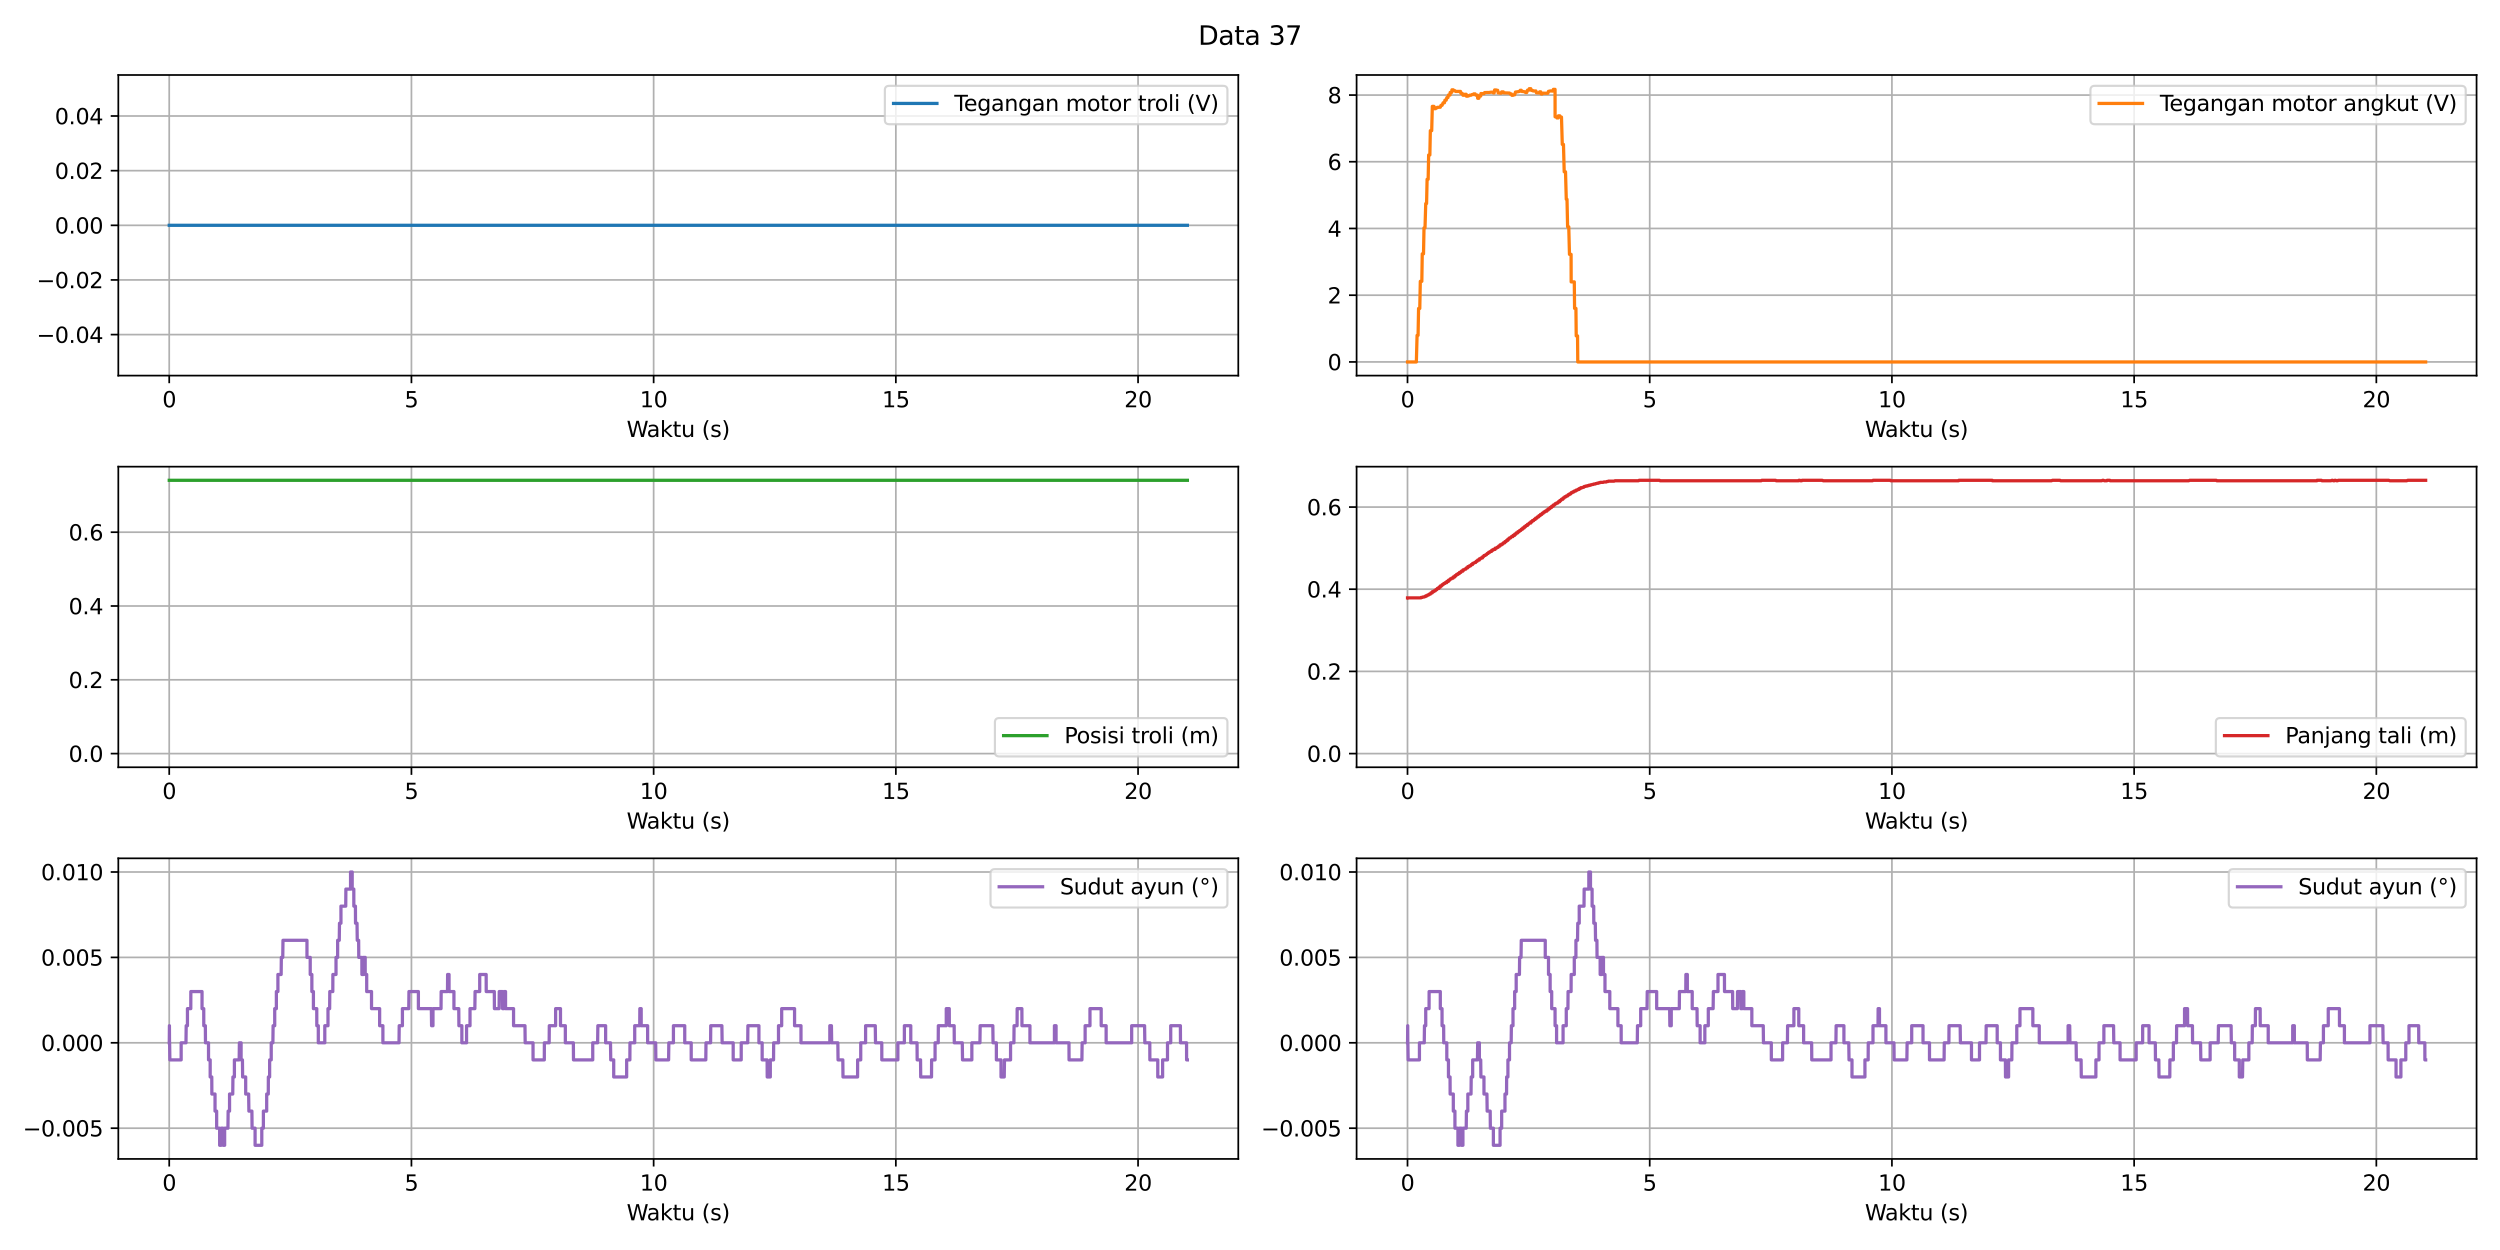 <?xml version="1.0" encoding="utf-8" standalone="no"?>
<!DOCTYPE svg PUBLIC "-//W3C//DTD SVG 1.1//EN"
  "http://www.w3.org/Graphics/SVG/1.1/DTD/svg11.dtd">
<svg xmlns:xlink="http://www.w3.org/1999/xlink" width="1152pt" height="576pt" viewBox="0 0 1152 576" xmlns="http://www.w3.org/2000/svg" version="1.1">
 <defs>
  <style type="text/css">*{stroke-linejoin: round; stroke-linecap: butt}</style>
 </defs>
 <g id="figure_1">
  <g id="patch_1">
   <path d="M 0 576 
L 1152 576 
L 1152 0 
L 0 0 
z
" style="fill: #ffffff"/>
  </g>
  <g id="axes_1">
   <g id="patch_2">
    <path d="M 54.52 173.08 
L 570.6 173.08 
L 570.6 34.56 
L 54.52 34.56 
z
" style="fill: #ffffff"/>
   </g>
   <g id="PathCollection_1">
    <defs>
     <path id="m28809e32a6" d="M 0 3 
C 0.796 3 1.559 2.684 2.121 2.121 
C 2.684 1.559 3 0.796 3 0 
C 3 -0.796 2.684 -1.559 2.121 -2.121 
C 1.559 -2.684 0.796 -3 0 -3 
C -0.796 -3 -1.559 -2.684 -2.121 -2.121 
C -2.684 -1.559 -3 -0.796 -3 0 
C -3 0.796 -2.684 1.559 -2.121 2.121 
C -1.559 2.684 -0.796 3 0 3 
z
" style="stroke: #1f77b4; stroke-opacity: 0"/>
    </defs>
    <g clip-path="url(#p5a32127ea1)">
     <use xlink:href="#m28809e32a6" x="77.978" y="103.82" style="fill: #1f77b4; fill-opacity: 0; stroke: #1f77b4; stroke-opacity: 0"/>
    </g>
   </g>
   <g id="matplotlib.axis_1">
    <g id="xtick_1">
     <g id="line2d_1">
      <path d="M 77.978 173.08 
L 77.978 34.56 
" clip-path="url(#p5a32127ea1)" style="fill: none; stroke: #b0b0b0; stroke-width: 0.8; stroke-linecap: square"/>
     </g>
     <g id="line2d_2">
      <defs>
       <path id="m6320f4b75a" d="M 0 0 
L 0 3.5 
" style="stroke: #000000; stroke-width: 0.8"/>
      </defs>
      <g>
       <use xlink:href="#m6320f4b75a" x="77.978" y="173.08" style="stroke: #000000; stroke-width: 0.8"/>
      </g>
     </g>
     <g id="text_1">
      <!-- 0 -->
      <g transform="translate(74.797 187.678) scale(0.1 -0.1)">
       <defs>
        <path id="DejaVuSans-30" d="M 2034 4250 
Q 1547 4250 1301 3770 
Q 1056 3291 1056 2328 
Q 1056 1369 1301 889 
Q 1547 409 2034 409 
Q 2525 409 2770 889 
Q 3016 1369 3016 2328 
Q 3016 3291 2770 3770 
Q 2525 4250 2034 4250 
z
M 2034 4750 
Q 2819 4750 3233 4129 
Q 3647 3509 3647 2328 
Q 3647 1150 3233 529 
Q 2819 -91 2034 -91 
Q 1250 -91 836 529 
Q 422 1150 422 2328 
Q 422 3509 836 4129 
Q 1250 4750 2034 4750 
z
" transform="scale(0.016)"/>
       </defs>
       <use xlink:href="#DejaVuSans-30"/>
      </g>
     </g>
    </g>
    <g id="xtick_2">
     <g id="line2d_3">
      <path d="M 189.588 173.08 
L 189.588 34.56 
" clip-path="url(#p5a32127ea1)" style="fill: none; stroke: #b0b0b0; stroke-width: 0.8; stroke-linecap: square"/>
     </g>
     <g id="line2d_4">
      <g>
       <use xlink:href="#m6320f4b75a" x="189.588" y="173.08" style="stroke: #000000; stroke-width: 0.8"/>
      </g>
     </g>
     <g id="text_2">
      <!-- 5 -->
      <g transform="translate(186.407 187.678) scale(0.1 -0.1)">
       <defs>
        <path id="DejaVuSans-35" d="M 691 4666 
L 3169 4666 
L 3169 4134 
L 1269 4134 
L 1269 2991 
Q 1406 3038 1543 3061 
Q 1681 3084 1819 3084 
Q 2600 3084 3056 2656 
Q 3513 2228 3513 1497 
Q 3513 744 3044 326 
Q 2575 -91 1722 -91 
Q 1428 -91 1123 -41 
Q 819 9 494 109 
L 494 744 
Q 775 591 1075 516 
Q 1375 441 1709 441 
Q 2250 441 2565 725 
Q 2881 1009 2881 1497 
Q 2881 1984 2565 2268 
Q 2250 2553 1709 2553 
Q 1456 2553 1204 2497 
Q 953 2441 691 2322 
L 691 4666 
z
" transform="scale(0.016)"/>
       </defs>
       <use xlink:href="#DejaVuSans-35"/>
      </g>
     </g>
    </g>
    <g id="xtick_3">
     <g id="line2d_5">
      <path d="M 301.198 173.08 
L 301.198 34.56 
" clip-path="url(#p5a32127ea1)" style="fill: none; stroke: #b0b0b0; stroke-width: 0.8; stroke-linecap: square"/>
     </g>
     <g id="line2d_6">
      <g>
       <use xlink:href="#m6320f4b75a" x="301.198" y="173.08" style="stroke: #000000; stroke-width: 0.8"/>
      </g>
     </g>
     <g id="text_3">
      <!-- 10 -->
      <g transform="translate(294.836 187.678) scale(0.1 -0.1)">
       <defs>
        <path id="DejaVuSans-31" d="M 794 531 
L 1825 531 
L 1825 4091 
L 703 3866 
L 703 4441 
L 1819 4666 
L 2450 4666 
L 2450 531 
L 3481 531 
L 3481 0 
L 794 0 
L 794 531 
z
" transform="scale(0.016)"/>
       </defs>
       <use xlink:href="#DejaVuSans-31"/>
       <use xlink:href="#DejaVuSans-30" x="63.623"/>
      </g>
     </g>
    </g>
    <g id="xtick_4">
     <g id="line2d_7">
      <path d="M 412.808 173.08 
L 412.808 34.56 
" clip-path="url(#p5a32127ea1)" style="fill: none; stroke: #b0b0b0; stroke-width: 0.8; stroke-linecap: square"/>
     </g>
     <g id="line2d_8">
      <g>
       <use xlink:href="#m6320f4b75a" x="412.808" y="173.08" style="stroke: #000000; stroke-width: 0.8"/>
      </g>
     </g>
     <g id="text_4">
      <!-- 15 -->
      <g transform="translate(406.446 187.678) scale(0.1 -0.1)">
       <use xlink:href="#DejaVuSans-31"/>
       <use xlink:href="#DejaVuSans-35" x="63.623"/>
      </g>
     </g>
    </g>
    <g id="xtick_5">
     <g id="line2d_9">
      <path d="M 524.418 173.08 
L 524.418 34.56 
" clip-path="url(#p5a32127ea1)" style="fill: none; stroke: #b0b0b0; stroke-width: 0.8; stroke-linecap: square"/>
     </g>
     <g id="line2d_10">
      <g>
       <use xlink:href="#m6320f4b75a" x="524.418" y="173.08" style="stroke: #000000; stroke-width: 0.8"/>
      </g>
     </g>
     <g id="text_5">
      <!-- 20 -->
      <g transform="translate(518.056 187.678) scale(0.1 -0.1)">
       <defs>
        <path id="DejaVuSans-32" d="M 1228 531 
L 3431 531 
L 3431 0 
L 469 0 
L 469 531 
Q 828 903 1448 1529 
Q 2069 2156 2228 2338 
Q 2531 2678 2651 2914 
Q 2772 3150 2772 3378 
Q 2772 3750 2511 3984 
Q 2250 4219 1831 4219 
Q 1534 4219 1204 4116 
Q 875 4013 500 3803 
L 500 4441 
Q 881 4594 1212 4672 
Q 1544 4750 1819 4750 
Q 2544 4750 2975 4387 
Q 3406 4025 3406 3419 
Q 3406 3131 3298 2873 
Q 3191 2616 2906 2266 
Q 2828 2175 2409 1742 
Q 1991 1309 1228 531 
z
" transform="scale(0.016)"/>
       </defs>
       <use xlink:href="#DejaVuSans-32"/>
       <use xlink:href="#DejaVuSans-30" x="63.623"/>
      </g>
     </g>
    </g>
    <g id="text_6">
     <!-- Waktu (s) -->
     <g transform="translate(288.751 201.357) scale(0.1 -0.1)">
      <defs>
       <path id="DejaVuSans-57" d="M 213 4666 
L 850 4666 
L 1831 722 
L 2809 4666 
L 3519 4666 
L 4500 722 
L 5478 4666 
L 6119 4666 
L 4947 0 
L 4153 0 
L 3169 4050 
L 2175 0 
L 1381 0 
L 213 4666 
z
" transform="scale(0.016)"/>
       <path id="DejaVuSans-61" d="M 2194 1759 
Q 1497 1759 1228 1600 
Q 959 1441 959 1056 
Q 959 750 1161 570 
Q 1363 391 1709 391 
Q 2188 391 2477 730 
Q 2766 1069 2766 1631 
L 2766 1759 
L 2194 1759 
z
M 3341 1997 
L 3341 0 
L 2766 0 
L 2766 531 
Q 2569 213 2275 61 
Q 1981 -91 1556 -91 
Q 1019 -91 701 211 
Q 384 513 384 1019 
Q 384 1609 779 1909 
Q 1175 2209 1959 2209 
L 2766 2209 
L 2766 2266 
Q 2766 2663 2505 2880 
Q 2244 3097 1772 3097 
Q 1472 3097 1187 3025 
Q 903 2953 641 2809 
L 641 3341 
Q 956 3463 1253 3523 
Q 1550 3584 1831 3584 
Q 2591 3584 2966 3190 
Q 3341 2797 3341 1997 
z
" transform="scale(0.016)"/>
       <path id="DejaVuSans-6b" d="M 581 4863 
L 1159 4863 
L 1159 1991 
L 2875 3500 
L 3609 3500 
L 1753 1863 
L 3688 0 
L 2938 0 
L 1159 1709 
L 1159 0 
L 581 0 
L 581 4863 
z
" transform="scale(0.016)"/>
       <path id="DejaVuSans-74" d="M 1172 4494 
L 1172 3500 
L 2356 3500 
L 2356 3053 
L 1172 3053 
L 1172 1153 
Q 1172 725 1289 603 
Q 1406 481 1766 481 
L 2356 481 
L 2356 0 
L 1766 0 
Q 1100 0 847 248 
Q 594 497 594 1153 
L 594 3053 
L 172 3053 
L 172 3500 
L 594 3500 
L 594 4494 
L 1172 4494 
z
" transform="scale(0.016)"/>
       <path id="DejaVuSans-75" d="M 544 1381 
L 544 3500 
L 1119 3500 
L 1119 1403 
Q 1119 906 1312 657 
Q 1506 409 1894 409 
Q 2359 409 2629 706 
Q 2900 1003 2900 1516 
L 2900 3500 
L 3475 3500 
L 3475 0 
L 2900 0 
L 2900 538 
Q 2691 219 2414 64 
Q 2138 -91 1772 -91 
Q 1169 -91 856 284 
Q 544 659 544 1381 
z
M 1991 3584 
L 1991 3584 
z
" transform="scale(0.016)"/>
       <path id="DejaVuSans-20" transform="scale(0.016)"/>
       <path id="DejaVuSans-28" d="M 1984 4856 
Q 1566 4138 1362 3434 
Q 1159 2731 1159 2009 
Q 1159 1288 1364 580 
Q 1569 -128 1984 -844 
L 1484 -844 
Q 1016 -109 783 600 
Q 550 1309 550 2009 
Q 550 2706 781 3412 
Q 1013 4119 1484 4856 
L 1984 4856 
z
" transform="scale(0.016)"/>
       <path id="DejaVuSans-73" d="M 2834 3397 
L 2834 2853 
Q 2591 2978 2328 3040 
Q 2066 3103 1784 3103 
Q 1356 3103 1142 2972 
Q 928 2841 928 2578 
Q 928 2378 1081 2264 
Q 1234 2150 1697 2047 
L 1894 2003 
Q 2506 1872 2764 1633 
Q 3022 1394 3022 966 
Q 3022 478 2636 193 
Q 2250 -91 1575 -91 
Q 1294 -91 989 -36 
Q 684 19 347 128 
L 347 722 
Q 666 556 975 473 
Q 1284 391 1588 391 
Q 1994 391 2212 530 
Q 2431 669 2431 922 
Q 2431 1156 2273 1281 
Q 2116 1406 1581 1522 
L 1381 1569 
Q 847 1681 609 1914 
Q 372 2147 372 2553 
Q 372 3047 722 3315 
Q 1072 3584 1716 3584 
Q 2034 3584 2315 3537 
Q 2597 3491 2834 3397 
z
" transform="scale(0.016)"/>
       <path id="DejaVuSans-29" d="M 513 4856 
L 1013 4856 
Q 1481 4119 1714 3412 
Q 1947 2706 1947 2009 
Q 1947 1309 1714 600 
Q 1481 -109 1013 -844 
L 513 -844 
Q 928 -128 1133 580 
Q 1338 1288 1338 2009 
Q 1338 2731 1133 3434 
Q 928 4138 513 4856 
z
" transform="scale(0.016)"/>
      </defs>
      <use xlink:href="#DejaVuSans-57"/>
      <use xlink:href="#DejaVuSans-61" x="92.502"/>
      <use xlink:href="#DejaVuSans-6b" x="153.781"/>
      <use xlink:href="#DejaVuSans-74" x="211.691"/>
      <use xlink:href="#DejaVuSans-75" x="250.9"/>
      <use xlink:href="#DejaVuSans-20" x="314.279"/>
      <use xlink:href="#DejaVuSans-28" x="346.066"/>
      <use xlink:href="#DejaVuSans-73" x="385.08"/>
      <use xlink:href="#DejaVuSans-29" x="437.18"/>
     </g>
    </g>
   </g>
   <g id="matplotlib.axis_2">
    <g id="ytick_1">
     <g id="line2d_11">
      <path d="M 54.52 154.191 
L 570.6 154.191 
" clip-path="url(#p5a32127ea1)" style="fill: none; stroke: #b0b0b0; stroke-width: 0.8; stroke-linecap: square"/>
     </g>
     <g id="line2d_12">
      <defs>
       <path id="m9304bacc50" d="M 0 0 
L -3.5 0 
" style="stroke: #000000; stroke-width: 0.8"/>
      </defs>
      <g>
       <use xlink:href="#m9304bacc50" x="54.52" y="154.191" style="stroke: #000000; stroke-width: 0.8"/>
      </g>
     </g>
     <g id="text_7">
      <!-- −0.04 -->
      <g transform="translate(16.875 157.99) scale(0.1 -0.1)">
       <defs>
        <path id="DejaVuSans-2212" d="M 678 2272 
L 4684 2272 
L 4684 1741 
L 678 1741 
L 678 2272 
z
" transform="scale(0.016)"/>
        <path id="DejaVuSans-2e" d="M 684 794 
L 1344 794 
L 1344 0 
L 684 0 
L 684 794 
z
" transform="scale(0.016)"/>
        <path id="DejaVuSans-34" d="M 2419 4116 
L 825 1625 
L 2419 1625 
L 2419 4116 
z
M 2253 4666 
L 3047 4666 
L 3047 1625 
L 3713 1625 
L 3713 1100 
L 3047 1100 
L 3047 0 
L 2419 0 
L 2419 1100 
L 313 1100 
L 313 1709 
L 2253 4666 
z
" transform="scale(0.016)"/>
       </defs>
       <use xlink:href="#DejaVuSans-2212"/>
       <use xlink:href="#DejaVuSans-30" x="83.789"/>
       <use xlink:href="#DejaVuSans-2e" x="147.412"/>
       <use xlink:href="#DejaVuSans-30" x="179.199"/>
       <use xlink:href="#DejaVuSans-34" x="242.822"/>
      </g>
     </g>
    </g>
    <g id="ytick_2">
     <g id="line2d_13">
      <path d="M 54.52 129.005 
L 570.6 129.005 
" clip-path="url(#p5a32127ea1)" style="fill: none; stroke: #b0b0b0; stroke-width: 0.8; stroke-linecap: square"/>
     </g>
     <g id="line2d_14">
      <g>
       <use xlink:href="#m9304bacc50" x="54.52" y="129.005" style="stroke: #000000; stroke-width: 0.8"/>
      </g>
     </g>
     <g id="text_8">
      <!-- −0.02 -->
      <g transform="translate(16.875 132.805) scale(0.1 -0.1)">
       <use xlink:href="#DejaVuSans-2212"/>
       <use xlink:href="#DejaVuSans-30" x="83.789"/>
       <use xlink:href="#DejaVuSans-2e" x="147.412"/>
       <use xlink:href="#DejaVuSans-30" x="179.199"/>
       <use xlink:href="#DejaVuSans-32" x="242.822"/>
      </g>
     </g>
    </g>
    <g id="ytick_3">
     <g id="line2d_15">
      <path d="M 54.52 103.82 
L 570.6 103.82 
" clip-path="url(#p5a32127ea1)" style="fill: none; stroke: #b0b0b0; stroke-width: 0.8; stroke-linecap: square"/>
     </g>
     <g id="line2d_16">
      <g>
       <use xlink:href="#m9304bacc50" x="54.52" y="103.82" style="stroke: #000000; stroke-width: 0.8"/>
      </g>
     </g>
     <g id="text_9">
      <!-- 0.00 -->
      <g transform="translate(25.254 107.619) scale(0.1 -0.1)">
       <use xlink:href="#DejaVuSans-30"/>
       <use xlink:href="#DejaVuSans-2e" x="63.623"/>
       <use xlink:href="#DejaVuSans-30" x="95.41"/>
       <use xlink:href="#DejaVuSans-30" x="159.033"/>
      </g>
     </g>
    </g>
    <g id="ytick_4">
     <g id="line2d_17">
      <path d="M 54.52 78.635 
L 570.6 78.635 
" clip-path="url(#p5a32127ea1)" style="fill: none; stroke: #b0b0b0; stroke-width: 0.8; stroke-linecap: square"/>
     </g>
     <g id="line2d_18">
      <g>
       <use xlink:href="#m9304bacc50" x="54.52" y="78.635" style="stroke: #000000; stroke-width: 0.8"/>
      </g>
     </g>
     <g id="text_10">
      <!-- 0.02 -->
      <g transform="translate(25.254 82.434) scale(0.1 -0.1)">
       <use xlink:href="#DejaVuSans-30"/>
       <use xlink:href="#DejaVuSans-2e" x="63.623"/>
       <use xlink:href="#DejaVuSans-30" x="95.41"/>
       <use xlink:href="#DejaVuSans-32" x="159.033"/>
      </g>
     </g>
    </g>
    <g id="ytick_5">
     <g id="line2d_19">
      <path d="M 54.52 53.449 
L 570.6 53.449 
" clip-path="url(#p5a32127ea1)" style="fill: none; stroke: #b0b0b0; stroke-width: 0.8; stroke-linecap: square"/>
     </g>
     <g id="line2d_20">
      <g>
       <use xlink:href="#m9304bacc50" x="54.52" y="53.449" style="stroke: #000000; stroke-width: 0.8"/>
      </g>
     </g>
     <g id="text_11">
      <!-- 0.04 -->
      <g transform="translate(25.254 57.248) scale(0.1 -0.1)">
       <use xlink:href="#DejaVuSans-30"/>
       <use xlink:href="#DejaVuSans-2e" x="63.623"/>
       <use xlink:href="#DejaVuSans-30" x="95.41"/>
       <use xlink:href="#DejaVuSans-34" x="159.033"/>
      </g>
     </g>
    </g>
   </g>
   <g id="line2d_21">
    <path d="M 77.988 103.82 
L 547.142 103.82 
L 547.142 103.82 
" clip-path="url(#p5a32127ea1)" style="fill: none; stroke: #1f77b4; stroke-width: 1.5; stroke-linecap: square"/>
   </g>
   <g id="patch_3">
    <path d="M 54.52 173.08 
L 54.52 34.56 
" style="fill: none; stroke: #000000; stroke-width: 0.8; stroke-linejoin: miter; stroke-linecap: square"/>
   </g>
   <g id="patch_4">
    <path d="M 570.6 173.08 
L 570.6 34.56 
" style="fill: none; stroke: #000000; stroke-width: 0.8; stroke-linejoin: miter; stroke-linecap: square"/>
   </g>
   <g id="patch_5">
    <path d="M 54.52 173.08 
L 570.6 173.08 
" style="fill: none; stroke: #000000; stroke-width: 0.8; stroke-linejoin: miter; stroke-linecap: square"/>
   </g>
   <g id="patch_6">
    <path d="M 54.52 34.56 
L 570.6 34.56 
" style="fill: none; stroke: #000000; stroke-width: 0.8; stroke-linejoin: miter; stroke-linecap: square"/>
   </g>
   <g id="legend_1">
    <g id="patch_7">
     <path d="M 409.742 57.238 
L 563.6 57.238 
Q 565.6 57.238 565.6 55.238 
L 565.6 41.56 
Q 565.6 39.56 563.6 39.56 
L 409.742 39.56 
Q 407.742 39.56 407.742 41.56 
L 407.742 55.238 
Q 407.742 57.238 409.742 57.238 
z
" style="fill: #ffffff; opacity: 0.8; stroke: #cccccc; stroke-linejoin: miter"/>
    </g>
    <g id="line2d_22">
     <path d="M 411.742 47.658 
L 421.742 47.658 
L 431.742 47.658 
" style="fill: none; stroke: #1f77b4; stroke-width: 1.5; stroke-linecap: square"/>
    </g>
    <g id="text_12">
     <!-- Tegangan motor troli (V) -->
     <g transform="translate(439.742 51.158) scale(0.1 -0.1)">
      <defs>
       <path id="DejaVuSans-54" d="M -19 4666 
L 3928 4666 
L 3928 4134 
L 2272 4134 
L 2272 0 
L 1638 0 
L 1638 4134 
L -19 4134 
L -19 4666 
z
" transform="scale(0.016)"/>
       <path id="DejaVuSans-65" d="M 3597 1894 
L 3597 1613 
L 953 1613 
Q 991 1019 1311 708 
Q 1631 397 2203 397 
Q 2534 397 2845 478 
Q 3156 559 3463 722 
L 3463 178 
Q 3153 47 2828 -22 
Q 2503 -91 2169 -91 
Q 1331 -91 842 396 
Q 353 884 353 1716 
Q 353 2575 817 3079 
Q 1281 3584 2069 3584 
Q 2775 3584 3186 3129 
Q 3597 2675 3597 1894 
z
M 3022 2063 
Q 3016 2534 2758 2815 
Q 2500 3097 2075 3097 
Q 1594 3097 1305 2825 
Q 1016 2553 972 2059 
L 3022 2063 
z
" transform="scale(0.016)"/>
       <path id="DejaVuSans-67" d="M 2906 1791 
Q 2906 2416 2648 2759 
Q 2391 3103 1925 3103 
Q 1463 3103 1205 2759 
Q 947 2416 947 1791 
Q 947 1169 1205 825 
Q 1463 481 1925 481 
Q 2391 481 2648 825 
Q 2906 1169 2906 1791 
z
M 3481 434 
Q 3481 -459 3084 -895 
Q 2688 -1331 1869 -1331 
Q 1566 -1331 1297 -1286 
Q 1028 -1241 775 -1147 
L 775 -588 
Q 1028 -725 1275 -790 
Q 1522 -856 1778 -856 
Q 2344 -856 2625 -561 
Q 2906 -266 2906 331 
L 2906 616 
Q 2728 306 2450 153 
Q 2172 0 1784 0 
Q 1141 0 747 490 
Q 353 981 353 1791 
Q 353 2603 747 3093 
Q 1141 3584 1784 3584 
Q 2172 3584 2450 3431 
Q 2728 3278 2906 2969 
L 2906 3500 
L 3481 3500 
L 3481 434 
z
" transform="scale(0.016)"/>
       <path id="DejaVuSans-6e" d="M 3513 2113 
L 3513 0 
L 2938 0 
L 2938 2094 
Q 2938 2591 2744 2837 
Q 2550 3084 2163 3084 
Q 1697 3084 1428 2787 
Q 1159 2491 1159 1978 
L 1159 0 
L 581 0 
L 581 3500 
L 1159 3500 
L 1159 2956 
Q 1366 3272 1645 3428 
Q 1925 3584 2291 3584 
Q 2894 3584 3203 3211 
Q 3513 2838 3513 2113 
z
" transform="scale(0.016)"/>
       <path id="DejaVuSans-6d" d="M 3328 2828 
Q 3544 3216 3844 3400 
Q 4144 3584 4550 3584 
Q 5097 3584 5394 3201 
Q 5691 2819 5691 2113 
L 5691 0 
L 5113 0 
L 5113 2094 
Q 5113 2597 4934 2840 
Q 4756 3084 4391 3084 
Q 3944 3084 3684 2787 
Q 3425 2491 3425 1978 
L 3425 0 
L 2847 0 
L 2847 2094 
Q 2847 2600 2669 2842 
Q 2491 3084 2119 3084 
Q 1678 3084 1418 2786 
Q 1159 2488 1159 1978 
L 1159 0 
L 581 0 
L 581 3500 
L 1159 3500 
L 1159 2956 
Q 1356 3278 1631 3431 
Q 1906 3584 2284 3584 
Q 2666 3584 2933 3390 
Q 3200 3197 3328 2828 
z
" transform="scale(0.016)"/>
       <path id="DejaVuSans-6f" d="M 1959 3097 
Q 1497 3097 1228 2736 
Q 959 2375 959 1747 
Q 959 1119 1226 758 
Q 1494 397 1959 397 
Q 2419 397 2687 759 
Q 2956 1122 2956 1747 
Q 2956 2369 2687 2733 
Q 2419 3097 1959 3097 
z
M 1959 3584 
Q 2709 3584 3137 3096 
Q 3566 2609 3566 1747 
Q 3566 888 3137 398 
Q 2709 -91 1959 -91 
Q 1206 -91 779 398 
Q 353 888 353 1747 
Q 353 2609 779 3096 
Q 1206 3584 1959 3584 
z
" transform="scale(0.016)"/>
       <path id="DejaVuSans-72" d="M 2631 2963 
Q 2534 3019 2420 3045 
Q 2306 3072 2169 3072 
Q 1681 3072 1420 2755 
Q 1159 2438 1159 1844 
L 1159 0 
L 581 0 
L 581 3500 
L 1159 3500 
L 1159 2956 
Q 1341 3275 1631 3429 
Q 1922 3584 2338 3584 
Q 2397 3584 2469 3576 
Q 2541 3569 2628 3553 
L 2631 2963 
z
" transform="scale(0.016)"/>
       <path id="DejaVuSans-6c" d="M 603 4863 
L 1178 4863 
L 1178 0 
L 603 0 
L 603 4863 
z
" transform="scale(0.016)"/>
       <path id="DejaVuSans-69" d="M 603 3500 
L 1178 3500 
L 1178 0 
L 603 0 
L 603 3500 
z
M 603 4863 
L 1178 4863 
L 1178 4134 
L 603 4134 
L 603 4863 
z
" transform="scale(0.016)"/>
       <path id="DejaVuSans-56" d="M 1831 0 
L 50 4666 
L 709 4666 
L 2188 738 
L 3669 4666 
L 4325 4666 
L 2547 0 
L 1831 0 
z
" transform="scale(0.016)"/>
      </defs>
      <use xlink:href="#DejaVuSans-54"/>
      <use xlink:href="#DejaVuSans-65" x="44.084"/>
      <use xlink:href="#DejaVuSans-67" x="105.607"/>
      <use xlink:href="#DejaVuSans-61" x="169.084"/>
      <use xlink:href="#DejaVuSans-6e" x="230.363"/>
      <use xlink:href="#DejaVuSans-67" x="293.742"/>
      <use xlink:href="#DejaVuSans-61" x="357.219"/>
      <use xlink:href="#DejaVuSans-6e" x="418.498"/>
      <use xlink:href="#DejaVuSans-20" x="481.877"/>
      <use xlink:href="#DejaVuSans-6d" x="513.664"/>
      <use xlink:href="#DejaVuSans-6f" x="611.076"/>
      <use xlink:href="#DejaVuSans-74" x="672.258"/>
      <use xlink:href="#DejaVuSans-6f" x="711.467"/>
      <use xlink:href="#DejaVuSans-72" x="772.648"/>
      <use xlink:href="#DejaVuSans-20" x="813.762"/>
      <use xlink:href="#DejaVuSans-74" x="845.549"/>
      <use xlink:href="#DejaVuSans-72" x="884.758"/>
      <use xlink:href="#DejaVuSans-6f" x="923.621"/>
      <use xlink:href="#DejaVuSans-6c" x="984.803"/>
      <use xlink:href="#DejaVuSans-69" x="1012.586"/>
      <use xlink:href="#DejaVuSans-20" x="1040.369"/>
      <use xlink:href="#DejaVuSans-28" x="1072.156"/>
      <use xlink:href="#DejaVuSans-56" x="1111.17"/>
      <use xlink:href="#DejaVuSans-29" x="1179.578"/>
     </g>
    </g>
   </g>
  </g>
  <g id="axes_2">
   <g id="patch_8">
    <path d="M 625.12 173.08 
L 1141.2 173.08 
L 1141.2 34.56 
L 625.12 34.56 
z
" style="fill: #ffffff"/>
   </g>
   <g id="PathCollection_2">
    <g clip-path="url(#p6e0dcfacd7)">
     <use xlink:href="#m28809e32a6" x="648.578" y="166.784" style="fill: #1f77b4; fill-opacity: 0; stroke: #1f77b4; stroke-opacity: 0"/>
    </g>
   </g>
   <g id="matplotlib.axis_3">
    <g id="xtick_6">
     <g id="line2d_23">
      <path d="M 648.578 173.08 
L 648.578 34.56 
" clip-path="url(#p6e0dcfacd7)" style="fill: none; stroke: #b0b0b0; stroke-width: 0.8; stroke-linecap: square"/>
     </g>
     <g id="line2d_24">
      <g>
       <use xlink:href="#m6320f4b75a" x="648.578" y="173.08" style="stroke: #000000; stroke-width: 0.8"/>
      </g>
     </g>
     <g id="text_13">
      <!-- 0 -->
      <g transform="translate(645.397 187.678) scale(0.1 -0.1)">
       <use xlink:href="#DejaVuSans-30"/>
      </g>
     </g>
    </g>
    <g id="xtick_7">
     <g id="line2d_25">
      <path d="M 760.188 173.08 
L 760.188 34.56 
" clip-path="url(#p6e0dcfacd7)" style="fill: none; stroke: #b0b0b0; stroke-width: 0.8; stroke-linecap: square"/>
     </g>
     <g id="line2d_26">
      <g>
       <use xlink:href="#m6320f4b75a" x="760.188" y="173.08" style="stroke: #000000; stroke-width: 0.8"/>
      </g>
     </g>
     <g id="text_14">
      <!-- 5 -->
      <g transform="translate(757.007 187.678) scale(0.1 -0.1)">
       <use xlink:href="#DejaVuSans-35"/>
      </g>
     </g>
    </g>
    <g id="xtick_8">
     <g id="line2d_27">
      <path d="M 871.798 173.08 
L 871.798 34.56 
" clip-path="url(#p6e0dcfacd7)" style="fill: none; stroke: #b0b0b0; stroke-width: 0.8; stroke-linecap: square"/>
     </g>
     <g id="line2d_28">
      <g>
       <use xlink:href="#m6320f4b75a" x="871.798" y="173.08" style="stroke: #000000; stroke-width: 0.8"/>
      </g>
     </g>
     <g id="text_15">
      <!-- 10 -->
      <g transform="translate(865.436 187.678) scale(0.1 -0.1)">
       <use xlink:href="#DejaVuSans-31"/>
       <use xlink:href="#DejaVuSans-30" x="63.623"/>
      </g>
     </g>
    </g>
    <g id="xtick_9">
     <g id="line2d_29">
      <path d="M 983.408 173.08 
L 983.408 34.56 
" clip-path="url(#p6e0dcfacd7)" style="fill: none; stroke: #b0b0b0; stroke-width: 0.8; stroke-linecap: square"/>
     </g>
     <g id="line2d_30">
      <g>
       <use xlink:href="#m6320f4b75a" x="983.408" y="173.08" style="stroke: #000000; stroke-width: 0.8"/>
      </g>
     </g>
     <g id="text_16">
      <!-- 15 -->
      <g transform="translate(977.046 187.678) scale(0.1 -0.1)">
       <use xlink:href="#DejaVuSans-31"/>
       <use xlink:href="#DejaVuSans-35" x="63.623"/>
      </g>
     </g>
    </g>
    <g id="xtick_10">
     <g id="line2d_31">
      <path d="M 1095.018 173.08 
L 1095.018 34.56 
" clip-path="url(#p6e0dcfacd7)" style="fill: none; stroke: #b0b0b0; stroke-width: 0.8; stroke-linecap: square"/>
     </g>
     <g id="line2d_32">
      <g>
       <use xlink:href="#m6320f4b75a" x="1095.018" y="173.08" style="stroke: #000000; stroke-width: 0.8"/>
      </g>
     </g>
     <g id="text_17">
      <!-- 20 -->
      <g transform="translate(1088.656 187.678) scale(0.1 -0.1)">
       <use xlink:href="#DejaVuSans-32"/>
       <use xlink:href="#DejaVuSans-30" x="63.623"/>
      </g>
     </g>
    </g>
    <g id="text_18">
     <!-- Waktu (s) -->
     <g transform="translate(859.351 201.357) scale(0.1 -0.1)">
      <use xlink:href="#DejaVuSans-57"/>
      <use xlink:href="#DejaVuSans-61" x="92.502"/>
      <use xlink:href="#DejaVuSans-6b" x="153.781"/>
      <use xlink:href="#DejaVuSans-74" x="211.691"/>
      <use xlink:href="#DejaVuSans-75" x="250.9"/>
      <use xlink:href="#DejaVuSans-20" x="314.279"/>
      <use xlink:href="#DejaVuSans-28" x="346.066"/>
      <use xlink:href="#DejaVuSans-73" x="385.08"/>
      <use xlink:href="#DejaVuSans-29" x="437.18"/>
     </g>
    </g>
   </g>
   <g id="matplotlib.axis_4">
    <g id="ytick_6">
     <g id="line2d_33">
      <path d="M 625.12 166.784 
L 1141.2 166.784 
" clip-path="url(#p6e0dcfacd7)" style="fill: none; stroke: #b0b0b0; stroke-width: 0.8; stroke-linecap: square"/>
     </g>
     <g id="line2d_34">
      <g>
       <use xlink:href="#m9304bacc50" x="625.12" y="166.784" style="stroke: #000000; stroke-width: 0.8"/>
      </g>
     </g>
     <g id="text_19">
      <!-- 0 -->
      <g transform="translate(611.758 170.583) scale(0.1 -0.1)">
       <use xlink:href="#DejaVuSans-30"/>
      </g>
     </g>
    </g>
    <g id="ytick_7">
     <g id="line2d_35">
      <path d="M 625.12 136.036 
L 1141.2 136.036 
" clip-path="url(#p6e0dcfacd7)" style="fill: none; stroke: #b0b0b0; stroke-width: 0.8; stroke-linecap: square"/>
     </g>
     <g id="line2d_36">
      <g>
       <use xlink:href="#m9304bacc50" x="625.12" y="136.036" style="stroke: #000000; stroke-width: 0.8"/>
      </g>
     </g>
     <g id="text_20">
      <!-- 2 -->
      <g transform="translate(611.758 139.835) scale(0.1 -0.1)">
       <use xlink:href="#DejaVuSans-32"/>
      </g>
     </g>
    </g>
    <g id="ytick_8">
     <g id="line2d_37">
      <path d="M 625.12 105.288 
L 1141.2 105.288 
" clip-path="url(#p6e0dcfacd7)" style="fill: none; stroke: #b0b0b0; stroke-width: 0.8; stroke-linecap: square"/>
     </g>
     <g id="line2d_38">
      <g>
       <use xlink:href="#m9304bacc50" x="625.12" y="105.288" style="stroke: #000000; stroke-width: 0.8"/>
      </g>
     </g>
     <g id="text_21">
      <!-- 4 -->
      <g transform="translate(611.758 109.087) scale(0.1 -0.1)">
       <use xlink:href="#DejaVuSans-34"/>
      </g>
     </g>
    </g>
    <g id="ytick_9">
     <g id="line2d_39">
      <path d="M 625.12 74.54 
L 1141.2 74.54 
" clip-path="url(#p6e0dcfacd7)" style="fill: none; stroke: #b0b0b0; stroke-width: 0.8; stroke-linecap: square"/>
     </g>
     <g id="line2d_40">
      <g>
       <use xlink:href="#m9304bacc50" x="625.12" y="74.54" style="stroke: #000000; stroke-width: 0.8"/>
      </g>
     </g>
     <g id="text_22">
      <!-- 6 -->
      <g transform="translate(611.758 78.34) scale(0.1 -0.1)">
       <defs>
        <path id="DejaVuSans-36" d="M 2113 2584 
Q 1688 2584 1439 2293 
Q 1191 2003 1191 1497 
Q 1191 994 1439 701 
Q 1688 409 2113 409 
Q 2538 409 2786 701 
Q 3034 994 3034 1497 
Q 3034 2003 2786 2293 
Q 2538 2584 2113 2584 
z
M 3366 4563 
L 3366 3988 
Q 3128 4100 2886 4159 
Q 2644 4219 2406 4219 
Q 1781 4219 1451 3797 
Q 1122 3375 1075 2522 
Q 1259 2794 1537 2939 
Q 1816 3084 2150 3084 
Q 2853 3084 3261 2657 
Q 3669 2231 3669 1497 
Q 3669 778 3244 343 
Q 2819 -91 2113 -91 
Q 1303 -91 875 529 
Q 447 1150 447 2328 
Q 447 3434 972 4092 
Q 1497 4750 2381 4750 
Q 2619 4750 2861 4703 
Q 3103 4656 3366 4563 
z
" transform="scale(0.016)"/>
       </defs>
       <use xlink:href="#DejaVuSans-36"/>
      </g>
     </g>
    </g>
    <g id="ytick_10">
     <g id="line2d_41">
      <path d="M 625.12 43.793 
L 1141.2 43.793 
" clip-path="url(#p6e0dcfacd7)" style="fill: none; stroke: #b0b0b0; stroke-width: 0.8; stroke-linecap: square"/>
     </g>
     <g id="line2d_42">
      <g>
       <use xlink:href="#m9304bacc50" x="625.12" y="43.793" style="stroke: #000000; stroke-width: 0.8"/>
      </g>
     </g>
     <g id="text_23">
      <!-- 8 -->
      <g transform="translate(611.758 47.592) scale(0.1 -0.1)">
       <defs>
        <path id="DejaVuSans-38" d="M 2034 2216 
Q 1584 2216 1326 1975 
Q 1069 1734 1069 1313 
Q 1069 891 1326 650 
Q 1584 409 2034 409 
Q 2484 409 2743 651 
Q 3003 894 3003 1313 
Q 3003 1734 2745 1975 
Q 2488 2216 2034 2216 
z
M 1403 2484 
Q 997 2584 770 2862 
Q 544 3141 544 3541 
Q 544 4100 942 4425 
Q 1341 4750 2034 4750 
Q 2731 4750 3128 4425 
Q 3525 4100 3525 3541 
Q 3525 3141 3298 2862 
Q 3072 2584 2669 2484 
Q 3125 2378 3379 2068 
Q 3634 1759 3634 1313 
Q 3634 634 3220 271 
Q 2806 -91 2034 -91 
Q 1263 -91 848 271 
Q 434 634 434 1313 
Q 434 1759 690 2068 
Q 947 2378 1403 2484 
z
M 1172 3481 
Q 1172 3119 1398 2916 
Q 1625 2713 2034 2713 
Q 2441 2713 2670 2916 
Q 2900 3119 2900 3481 
Q 2900 3844 2670 4047 
Q 2441 4250 2034 4250 
Q 1625 4250 1398 4047 
Q 1172 3844 1172 3481 
z
" transform="scale(0.016)"/>
       </defs>
       <use xlink:href="#DejaVuSans-38"/>
      </g>
     </g>
    </g>
   </g>
   <g id="line2d_43">
    <path d="M 648.588 166.784 
L 652.656 166.784 
L 652.988 154.531 
L 653.449 154.531 
L 653.679 142.139 
L 654.231 142.139 
L 654.48 129.64 
L 655.174 129.64 
L 655.373 116.972 
L 655.954 116.972 
L 656.182 104.996 
L 656.643 104.996 
L 656.976 93.804 
L 657.364 93.804 
L 657.608 82.612 
L 658.095 82.612 
L 658.319 71.42 
L 658.878 71.42 
L 659.101 60.212 
L 659.727 60.212 
L 660.015 49.02 
L 660.764 49.02 
L 660.929 50.081 
L 661.521 50.081 
L 661.622 49.681 
L 662.244 49.681 
L 662.312 49.466 
L 663.697 49.404 
L 663.991 48.543 
L 664.502 48.543 
L 664.997 47.36 
L 665.6 47.36 
L 665.819 46.16 
L 666.403 46.16 
L 666.692 44.977 
L 667.204 44.977 
L 667.453 43.777 
L 668.188 43.777 
L 668.227 42.594 
L 668.909 42.594 
L 669.054 41.394 
L 669.688 41.394 
L 669.949 41.794 
L 670.436 41.794 
L 670.735 42.132 
L 672.989 42.117 
L 673.186 43.009 
L 673.792 43.009 
L 674.118 43.885 
L 674.871 43.885 
L 674.947 43.455 
L 675.636 43.455 
L 675.729 44.331 
L 676.379 44.331 
L 676.535 44.085 
L 677.1 44.085 
L 677.269 43.854 
L 677.94 43.854 
L 678.233 43.593 
L 678.834 43.593 
L 679.058 43.255 
L 679.751 43.255 
L 679.972 43.824 
L 680.816 43.824 
L 680.912 45.284 
L 681.446 45.284 
L 681.7 44.254 
L 682.319 44.254 
L 682.406 43.101 
L 683.818 43.162 
L 684.104 42.655 
L 686.292 42.609 
L 686.758 42.501 
L 687.811 42.455 
L 688.149 42.824 
L 688.5 42.824 
L 688.724 41.441 
L 689.399 41.441 
L 689.752 41.61 
L 690.132 41.61 
L 690.355 42.824 
L 690.938 42.824 
L 691.234 42.947 
L 691.719 42.947 
L 691.968 42.332 
L 692.732 42.332 
L 692.763 42.778 
L 695.586 42.87 
L 695.871 43.27 
L 696.447 43.27 
L 696.673 43.916 
L 697.191 43.916 
L 697.408 43.701 
L 697.953 43.701 
L 698.326 42.409 
L 698.794 42.409 
L 699.042 42.286 
L 699.574 42.286 
L 699.799 42.148 
L 700.242 42.148 
L 700.539 41.594 
L 701.002 41.594 
L 701.341 42.163 
L 701.829 42.163 
L 702.387 42.286 
L 702.704 42.286 
L 702.928 42.624 
L 703.527 42.624 
L 703.87 41.533 
L 704.633 41.533 
L 704.687 40.856 
L 705.375 40.856 
L 705.693 41.687 
L 706.27 41.687 
L 706.499 41.933 
L 707.747 41.917 
L 707.992 42.778 
L 709.24 42.84 
L 709.464 42.317 
L 709.956 42.317 
L 710.18 43.301 
L 710.668 43.301 
L 710.94 42.932 
L 713.24 42.978 
L 713.554 42.071 
L 713.931 42.071 
L 714.307 41.886 
L 715.517 41.963 
L 715.786 41.179 
L 716.566 41.179 
L 716.585 53.817 
L 717.277 53.817 
L 717.41 54.339 
L 718.034 54.339 
L 718.102 53.371 
L 718.769 53.371 
L 719.042 53.955 
L 719.531 53.955 
L 719.897 66.546 
L 720.447 66.546 
L 720.785 79.168 
L 721.39 79.168 
L 721.74 91.836 
L 722.077 91.836 
L 722.349 104.52 
L 722.885 104.52 
L 723.211 117.203 
L 723.955 117.203 
L 723.995 129.886 
L 725.435 129.886 
L 725.563 142.109 
L 726.186 142.109 
L 726.322 154.777 
L 726.934 154.777 
L 727.036 166.784 
L 1117.742 166.784 
L 1117.742 166.784 
" clip-path="url(#p6e0dcfacd7)" style="fill: none; stroke: #ff7f0e; stroke-width: 1.5; stroke-linecap: square"/>
   </g>
   <g id="patch_9">
    <path d="M 625.12 173.08 
L 625.12 34.56 
" style="fill: none; stroke: #000000; stroke-width: 0.8; stroke-linejoin: miter; stroke-linecap: square"/>
   </g>
   <g id="patch_10">
    <path d="M 1141.2 173.08 
L 1141.2 34.56 
" style="fill: none; stroke: #000000; stroke-width: 0.8; stroke-linejoin: miter; stroke-linecap: square"/>
   </g>
   <g id="patch_11">
    <path d="M 625.12 173.08 
L 1141.2 173.08 
" style="fill: none; stroke: #000000; stroke-width: 0.8; stroke-linejoin: miter; stroke-linecap: square"/>
   </g>
   <g id="patch_12">
    <path d="M 625.12 34.56 
L 1141.2 34.56 
" style="fill: none; stroke: #000000; stroke-width: 0.8; stroke-linejoin: miter; stroke-linecap: square"/>
   </g>
   <g id="legend_2">
    <g id="patch_13">
     <path d="M 965.273 57.238 
L 1134.2 57.238 
Q 1136.2 57.238 1136.2 55.238 
L 1136.2 41.56 
Q 1136.2 39.56 1134.2 39.56 
L 965.273 39.56 
Q 963.273 39.56 963.273 41.56 
L 963.273 55.238 
Q 963.273 57.238 965.273 57.238 
z
" style="fill: #ffffff; opacity: 0.8; stroke: #cccccc; stroke-linejoin: miter"/>
    </g>
    <g id="line2d_44">
     <path d="M 967.273 47.658 
L 977.273 47.658 
L 987.273 47.658 
" style="fill: none; stroke: #ff7f0e; stroke-width: 1.5; stroke-linecap: square"/>
    </g>
    <g id="text_24">
     <!-- Tegangan motor angkut (V) -->
     <g transform="translate(995.273 51.158) scale(0.1 -0.1)">
      <use xlink:href="#DejaVuSans-54"/>
      <use xlink:href="#DejaVuSans-65" x="44.084"/>
      <use xlink:href="#DejaVuSans-67" x="105.607"/>
      <use xlink:href="#DejaVuSans-61" x="169.084"/>
      <use xlink:href="#DejaVuSans-6e" x="230.363"/>
      <use xlink:href="#DejaVuSans-67" x="293.742"/>
      <use xlink:href="#DejaVuSans-61" x="357.219"/>
      <use xlink:href="#DejaVuSans-6e" x="418.498"/>
      <use xlink:href="#DejaVuSans-20" x="481.877"/>
      <use xlink:href="#DejaVuSans-6d" x="513.664"/>
      <use xlink:href="#DejaVuSans-6f" x="611.076"/>
      <use xlink:href="#DejaVuSans-74" x="672.258"/>
      <use xlink:href="#DejaVuSans-6f" x="711.467"/>
      <use xlink:href="#DejaVuSans-72" x="772.648"/>
      <use xlink:href="#DejaVuSans-20" x="813.762"/>
      <use xlink:href="#DejaVuSans-61" x="845.549"/>
      <use xlink:href="#DejaVuSans-6e" x="906.828"/>
      <use xlink:href="#DejaVuSans-67" x="970.207"/>
      <use xlink:href="#DejaVuSans-6b" x="1033.684"/>
      <use xlink:href="#DejaVuSans-75" x="1088.469"/>
      <use xlink:href="#DejaVuSans-74" x="1151.848"/>
      <use xlink:href="#DejaVuSans-20" x="1191.057"/>
      <use xlink:href="#DejaVuSans-28" x="1222.844"/>
      <use xlink:href="#DejaVuSans-56" x="1261.857"/>
      <use xlink:href="#DejaVuSans-29" x="1330.266"/>
     </g>
    </g>
   </g>
  </g>
  <g id="axes_3">
   <g id="patch_14">
    <path d="M 54.52 353.56 
L 570.6 353.56 
L 570.6 215.04 
L 54.52 215.04 
z
" style="fill: #ffffff"/>
   </g>
   <g id="PathCollection_3">
    <g clip-path="url(#p9f6fc50c1d)">
     <use xlink:href="#m28809e32a6" x="77.978" y="347.264" style="fill: #1f77b4; fill-opacity: 0; stroke: #1f77b4; stroke-opacity: 0"/>
    </g>
   </g>
   <g id="matplotlib.axis_5">
    <g id="xtick_11">
     <g id="line2d_45">
      <path d="M 77.978 353.56 
L 77.978 215.04 
" clip-path="url(#p9f6fc50c1d)" style="fill: none; stroke: #b0b0b0; stroke-width: 0.8; stroke-linecap: square"/>
     </g>
     <g id="line2d_46">
      <g>
       <use xlink:href="#m6320f4b75a" x="77.978" y="353.56" style="stroke: #000000; stroke-width: 0.8"/>
      </g>
     </g>
     <g id="text_25">
      <!-- 0 -->
      <g transform="translate(74.797 368.158) scale(0.1 -0.1)">
       <use xlink:href="#DejaVuSans-30"/>
      </g>
     </g>
    </g>
    <g id="xtick_12">
     <g id="line2d_47">
      <path d="M 189.588 353.56 
L 189.588 215.04 
" clip-path="url(#p9f6fc50c1d)" style="fill: none; stroke: #b0b0b0; stroke-width: 0.8; stroke-linecap: square"/>
     </g>
     <g id="line2d_48">
      <g>
       <use xlink:href="#m6320f4b75a" x="189.588" y="353.56" style="stroke: #000000; stroke-width: 0.8"/>
      </g>
     </g>
     <g id="text_26">
      <!-- 5 -->
      <g transform="translate(186.407 368.158) scale(0.1 -0.1)">
       <use xlink:href="#DejaVuSans-35"/>
      </g>
     </g>
    </g>
    <g id="xtick_13">
     <g id="line2d_49">
      <path d="M 301.198 353.56 
L 301.198 215.04 
" clip-path="url(#p9f6fc50c1d)" style="fill: none; stroke: #b0b0b0; stroke-width: 0.8; stroke-linecap: square"/>
     </g>
     <g id="line2d_50">
      <g>
       <use xlink:href="#m6320f4b75a" x="301.198" y="353.56" style="stroke: #000000; stroke-width: 0.8"/>
      </g>
     </g>
     <g id="text_27">
      <!-- 10 -->
      <g transform="translate(294.836 368.158) scale(0.1 -0.1)">
       <use xlink:href="#DejaVuSans-31"/>
       <use xlink:href="#DejaVuSans-30" x="63.623"/>
      </g>
     </g>
    </g>
    <g id="xtick_14">
     <g id="line2d_51">
      <path d="M 412.808 353.56 
L 412.808 215.04 
" clip-path="url(#p9f6fc50c1d)" style="fill: none; stroke: #b0b0b0; stroke-width: 0.8; stroke-linecap: square"/>
     </g>
     <g id="line2d_52">
      <g>
       <use xlink:href="#m6320f4b75a" x="412.808" y="353.56" style="stroke: #000000; stroke-width: 0.8"/>
      </g>
     </g>
     <g id="text_28">
      <!-- 15 -->
      <g transform="translate(406.446 368.158) scale(0.1 -0.1)">
       <use xlink:href="#DejaVuSans-31"/>
       <use xlink:href="#DejaVuSans-35" x="63.623"/>
      </g>
     </g>
    </g>
    <g id="xtick_15">
     <g id="line2d_53">
      <path d="M 524.418 353.56 
L 524.418 215.04 
" clip-path="url(#p9f6fc50c1d)" style="fill: none; stroke: #b0b0b0; stroke-width: 0.8; stroke-linecap: square"/>
     </g>
     <g id="line2d_54">
      <g>
       <use xlink:href="#m6320f4b75a" x="524.418" y="353.56" style="stroke: #000000; stroke-width: 0.8"/>
      </g>
     </g>
     <g id="text_29">
      <!-- 20 -->
      <g transform="translate(518.056 368.158) scale(0.1 -0.1)">
       <use xlink:href="#DejaVuSans-32"/>
       <use xlink:href="#DejaVuSans-30" x="63.623"/>
      </g>
     </g>
    </g>
    <g id="text_30">
     <!-- Waktu (s) -->
     <g transform="translate(288.751 381.837) scale(0.1 -0.1)">
      <use xlink:href="#DejaVuSans-57"/>
      <use xlink:href="#DejaVuSans-61" x="92.502"/>
      <use xlink:href="#DejaVuSans-6b" x="153.781"/>
      <use xlink:href="#DejaVuSans-74" x="211.691"/>
      <use xlink:href="#DejaVuSans-75" x="250.9"/>
      <use xlink:href="#DejaVuSans-20" x="314.279"/>
      <use xlink:href="#DejaVuSans-28" x="346.066"/>
      <use xlink:href="#DejaVuSans-73" x="385.08"/>
      <use xlink:href="#DejaVuSans-29" x="437.18"/>
     </g>
    </g>
   </g>
   <g id="matplotlib.axis_6">
    <g id="ytick_11">
     <g id="line2d_55">
      <path d="M 54.52 347.264 
L 570.6 347.264 
" clip-path="url(#p9f6fc50c1d)" style="fill: none; stroke: #b0b0b0; stroke-width: 0.8; stroke-linecap: square"/>
     </g>
     <g id="line2d_56">
      <g>
       <use xlink:href="#m9304bacc50" x="54.52" y="347.264" style="stroke: #000000; stroke-width: 0.8"/>
      </g>
     </g>
     <g id="text_31">
      <!-- 0.0 -->
      <g transform="translate(31.617 351.063) scale(0.1 -0.1)">
       <use xlink:href="#DejaVuSans-30"/>
       <use xlink:href="#DejaVuSans-2e" x="63.623"/>
       <use xlink:href="#DejaVuSans-30" x="95.41"/>
      </g>
     </g>
    </g>
    <g id="ytick_12">
     <g id="line2d_57">
      <path d="M 54.52 313.252 
L 570.6 313.252 
" clip-path="url(#p9f6fc50c1d)" style="fill: none; stroke: #b0b0b0; stroke-width: 0.8; stroke-linecap: square"/>
     </g>
     <g id="line2d_58">
      <g>
       <use xlink:href="#m9304bacc50" x="54.52" y="313.252" style="stroke: #000000; stroke-width: 0.8"/>
      </g>
     </g>
     <g id="text_32">
      <!-- 0.2 -->
      <g transform="translate(31.617 317.051) scale(0.1 -0.1)">
       <use xlink:href="#DejaVuSans-30"/>
       <use xlink:href="#DejaVuSans-2e" x="63.623"/>
       <use xlink:href="#DejaVuSans-32" x="95.41"/>
      </g>
     </g>
    </g>
    <g id="ytick_13">
     <g id="line2d_59">
      <path d="M 54.52 279.241 
L 570.6 279.241 
" clip-path="url(#p9f6fc50c1d)" style="fill: none; stroke: #b0b0b0; stroke-width: 0.8; stroke-linecap: square"/>
     </g>
     <g id="line2d_60">
      <g>
       <use xlink:href="#m9304bacc50" x="54.52" y="279.241" style="stroke: #000000; stroke-width: 0.8"/>
      </g>
     </g>
     <g id="text_33">
      <!-- 0.4 -->
      <g transform="translate(31.617 283.04) scale(0.1 -0.1)">
       <use xlink:href="#DejaVuSans-30"/>
       <use xlink:href="#DejaVuSans-2e" x="63.623"/>
       <use xlink:href="#DejaVuSans-34" x="95.41"/>
      </g>
     </g>
    </g>
    <g id="ytick_14">
     <g id="line2d_61">
      <path d="M 54.52 245.229 
L 570.6 245.229 
" clip-path="url(#p9f6fc50c1d)" style="fill: none; stroke: #b0b0b0; stroke-width: 0.8; stroke-linecap: square"/>
     </g>
     <g id="line2d_62">
      <g>
       <use xlink:href="#m9304bacc50" x="54.52" y="245.229" style="stroke: #000000; stroke-width: 0.8"/>
      </g>
     </g>
     <g id="text_34">
      <!-- 0.6 -->
      <g transform="translate(31.617 249.029) scale(0.1 -0.1)">
       <use xlink:href="#DejaVuSans-30"/>
       <use xlink:href="#DejaVuSans-2e" x="63.623"/>
       <use xlink:href="#DejaVuSans-36" x="95.41"/>
      </g>
     </g>
    </g>
   </g>
   <g id="line2d_63">
    <path d="M 77.988 221.336 
L 547.142 221.336 
L 547.142 221.336 
" clip-path="url(#p9f6fc50c1d)" style="fill: none; stroke: #2ca02c; stroke-width: 1.5; stroke-linecap: square"/>
   </g>
   <g id="patch_15">
    <path d="M 54.52 353.56 
L 54.52 215.04 
" style="fill: none; stroke: #000000; stroke-width: 0.8; stroke-linejoin: miter; stroke-linecap: square"/>
   </g>
   <g id="patch_16">
    <path d="M 570.6 353.56 
L 570.6 215.04 
" style="fill: none; stroke: #000000; stroke-width: 0.8; stroke-linejoin: miter; stroke-linecap: square"/>
   </g>
   <g id="patch_17">
    <path d="M 54.52 353.56 
L 570.6 353.56 
" style="fill: none; stroke: #000000; stroke-width: 0.8; stroke-linejoin: miter; stroke-linecap: square"/>
   </g>
   <g id="patch_18">
    <path d="M 54.52 215.04 
L 570.6 215.04 
" style="fill: none; stroke: #000000; stroke-width: 0.8; stroke-linejoin: miter; stroke-linecap: square"/>
   </g>
   <g id="legend_3">
    <g id="patch_19">
     <path d="M 460.458 348.56 
L 563.6 348.56 
Q 565.6 348.56 565.6 346.56 
L 565.6 332.882 
Q 565.6 330.882 563.6 330.882 
L 460.458 330.882 
Q 458.458 330.882 458.458 332.882 
L 458.458 346.56 
Q 458.458 348.56 460.458 348.56 
z
" style="fill: #ffffff; opacity: 0.8; stroke: #cccccc; stroke-linejoin: miter"/>
    </g>
    <g id="line2d_64">
     <path d="M 462.458 338.98 
L 472.458 338.98 
L 482.458 338.98 
" style="fill: none; stroke: #2ca02c; stroke-width: 1.5; stroke-linecap: square"/>
    </g>
    <g id="text_35">
     <!-- Posisi troli (m) -->
     <g transform="translate(490.458 342.48) scale(0.1 -0.1)">
      <defs>
       <path id="DejaVuSans-50" d="M 1259 4147 
L 1259 2394 
L 2053 2394 
Q 2494 2394 2734 2622 
Q 2975 2850 2975 3272 
Q 2975 3691 2734 3919 
Q 2494 4147 2053 4147 
L 1259 4147 
z
M 628 4666 
L 2053 4666 
Q 2838 4666 3239 4311 
Q 3641 3956 3641 3272 
Q 3641 2581 3239 2228 
Q 2838 1875 2053 1875 
L 1259 1875 
L 1259 0 
L 628 0 
L 628 4666 
z
" transform="scale(0.016)"/>
      </defs>
      <use xlink:href="#DejaVuSans-50"/>
      <use xlink:href="#DejaVuSans-6f" x="56.678"/>
      <use xlink:href="#DejaVuSans-73" x="117.859"/>
      <use xlink:href="#DejaVuSans-69" x="169.959"/>
      <use xlink:href="#DejaVuSans-73" x="197.742"/>
      <use xlink:href="#DejaVuSans-69" x="249.842"/>
      <use xlink:href="#DejaVuSans-20" x="277.625"/>
      <use xlink:href="#DejaVuSans-74" x="309.412"/>
      <use xlink:href="#DejaVuSans-72" x="348.621"/>
      <use xlink:href="#DejaVuSans-6f" x="387.484"/>
      <use xlink:href="#DejaVuSans-6c" x="448.666"/>
      <use xlink:href="#DejaVuSans-69" x="476.449"/>
      <use xlink:href="#DejaVuSans-20" x="504.232"/>
      <use xlink:href="#DejaVuSans-28" x="536.02"/>
      <use xlink:href="#DejaVuSans-6d" x="575.033"/>
      <use xlink:href="#DejaVuSans-29" x="672.445"/>
     </g>
    </g>
   </g>
  </g>
  <g id="axes_4">
   <g id="patch_20">
    <path d="M 625.12 353.56 
L 1141.2 353.56 
L 1141.2 215.04 
L 625.12 215.04 
z
" style="fill: #ffffff"/>
   </g>
   <g id="PathCollection_4">
    <g clip-path="url(#pf9f38efcde)">
     <use xlink:href="#m28809e32a6" x="648.578" y="347.264" style="fill: #1f77b4; fill-opacity: 0; stroke: #1f77b4; stroke-opacity: 0"/>
    </g>
   </g>
   <g id="matplotlib.axis_7">
    <g id="xtick_16">
     <g id="line2d_65">
      <path d="M 648.578 353.56 
L 648.578 215.04 
" clip-path="url(#pf9f38efcde)" style="fill: none; stroke: #b0b0b0; stroke-width: 0.8; stroke-linecap: square"/>
     </g>
     <g id="line2d_66">
      <g>
       <use xlink:href="#m6320f4b75a" x="648.578" y="353.56" style="stroke: #000000; stroke-width: 0.8"/>
      </g>
     </g>
     <g id="text_36">
      <!-- 0 -->
      <g transform="translate(645.397 368.158) scale(0.1 -0.1)">
       <use xlink:href="#DejaVuSans-30"/>
      </g>
     </g>
    </g>
    <g id="xtick_17">
     <g id="line2d_67">
      <path d="M 760.188 353.56 
L 760.188 215.04 
" clip-path="url(#pf9f38efcde)" style="fill: none; stroke: #b0b0b0; stroke-width: 0.8; stroke-linecap: square"/>
     </g>
     <g id="line2d_68">
      <g>
       <use xlink:href="#m6320f4b75a" x="760.188" y="353.56" style="stroke: #000000; stroke-width: 0.8"/>
      </g>
     </g>
     <g id="text_37">
      <!-- 5 -->
      <g transform="translate(757.007 368.158) scale(0.1 -0.1)">
       <use xlink:href="#DejaVuSans-35"/>
      </g>
     </g>
    </g>
    <g id="xtick_18">
     <g id="line2d_69">
      <path d="M 871.798 353.56 
L 871.798 215.04 
" clip-path="url(#pf9f38efcde)" style="fill: none; stroke: #b0b0b0; stroke-width: 0.8; stroke-linecap: square"/>
     </g>
     <g id="line2d_70">
      <g>
       <use xlink:href="#m6320f4b75a" x="871.798" y="353.56" style="stroke: #000000; stroke-width: 0.8"/>
      </g>
     </g>
     <g id="text_38">
      <!-- 10 -->
      <g transform="translate(865.436 368.158) scale(0.1 -0.1)">
       <use xlink:href="#DejaVuSans-31"/>
       <use xlink:href="#DejaVuSans-30" x="63.623"/>
      </g>
     </g>
    </g>
    <g id="xtick_19">
     <g id="line2d_71">
      <path d="M 983.408 353.56 
L 983.408 215.04 
" clip-path="url(#pf9f38efcde)" style="fill: none; stroke: #b0b0b0; stroke-width: 0.8; stroke-linecap: square"/>
     </g>
     <g id="line2d_72">
      <g>
       <use xlink:href="#m6320f4b75a" x="983.408" y="353.56" style="stroke: #000000; stroke-width: 0.8"/>
      </g>
     </g>
     <g id="text_39">
      <!-- 15 -->
      <g transform="translate(977.046 368.158) scale(0.1 -0.1)">
       <use xlink:href="#DejaVuSans-31"/>
       <use xlink:href="#DejaVuSans-35" x="63.623"/>
      </g>
     </g>
    </g>
    <g id="xtick_20">
     <g id="line2d_73">
      <path d="M 1095.018 353.56 
L 1095.018 215.04 
" clip-path="url(#pf9f38efcde)" style="fill: none; stroke: #b0b0b0; stroke-width: 0.8; stroke-linecap: square"/>
     </g>
     <g id="line2d_74">
      <g>
       <use xlink:href="#m6320f4b75a" x="1095.018" y="353.56" style="stroke: #000000; stroke-width: 0.8"/>
      </g>
     </g>
     <g id="text_40">
      <!-- 20 -->
      <g transform="translate(1088.656 368.158) scale(0.1 -0.1)">
       <use xlink:href="#DejaVuSans-32"/>
       <use xlink:href="#DejaVuSans-30" x="63.623"/>
      </g>
     </g>
    </g>
    <g id="text_41">
     <!-- Waktu (s) -->
     <g transform="translate(859.351 381.837) scale(0.1 -0.1)">
      <use xlink:href="#DejaVuSans-57"/>
      <use xlink:href="#DejaVuSans-61" x="92.502"/>
      <use xlink:href="#DejaVuSans-6b" x="153.781"/>
      <use xlink:href="#DejaVuSans-74" x="211.691"/>
      <use xlink:href="#DejaVuSans-75" x="250.9"/>
      <use xlink:href="#DejaVuSans-20" x="314.279"/>
      <use xlink:href="#DejaVuSans-28" x="346.066"/>
      <use xlink:href="#DejaVuSans-73" x="385.08"/>
      <use xlink:href="#DejaVuSans-29" x="437.18"/>
     </g>
    </g>
   </g>
   <g id="matplotlib.axis_8">
    <g id="ytick_15">
     <g id="line2d_75">
      <path d="M 625.12 347.264 
L 1141.2 347.264 
" clip-path="url(#pf9f38efcde)" style="fill: none; stroke: #b0b0b0; stroke-width: 0.8; stroke-linecap: square"/>
     </g>
     <g id="line2d_76">
      <g>
       <use xlink:href="#m9304bacc50" x="625.12" y="347.264" style="stroke: #000000; stroke-width: 0.8"/>
      </g>
     </g>
     <g id="text_42">
      <!-- 0.0 -->
      <g transform="translate(602.217 351.063) scale(0.1 -0.1)">
       <use xlink:href="#DejaVuSans-30"/>
       <use xlink:href="#DejaVuSans-2e" x="63.623"/>
       <use xlink:href="#DejaVuSans-30" x="95.41"/>
      </g>
     </g>
    </g>
    <g id="ytick_16">
     <g id="line2d_77">
      <path d="M 625.12 309.391 
L 1141.2 309.391 
" clip-path="url(#pf9f38efcde)" style="fill: none; stroke: #b0b0b0; stroke-width: 0.8; stroke-linecap: square"/>
     </g>
     <g id="line2d_78">
      <g>
       <use xlink:href="#m9304bacc50" x="625.12" y="309.391" style="stroke: #000000; stroke-width: 0.8"/>
      </g>
     </g>
     <g id="text_43">
      <!-- 0.2 -->
      <g transform="translate(602.217 313.19) scale(0.1 -0.1)">
       <use xlink:href="#DejaVuSans-30"/>
       <use xlink:href="#DejaVuSans-2e" x="63.623"/>
       <use xlink:href="#DejaVuSans-32" x="95.41"/>
      </g>
     </g>
    </g>
    <g id="ytick_17">
     <g id="line2d_79">
      <path d="M 625.12 271.518 
L 1141.2 271.518 
" clip-path="url(#pf9f38efcde)" style="fill: none; stroke: #b0b0b0; stroke-width: 0.8; stroke-linecap: square"/>
     </g>
     <g id="line2d_80">
      <g>
       <use xlink:href="#m9304bacc50" x="625.12" y="271.518" style="stroke: #000000; stroke-width: 0.8"/>
      </g>
     </g>
     <g id="text_44">
      <!-- 0.4 -->
      <g transform="translate(602.217 275.317) scale(0.1 -0.1)">
       <use xlink:href="#DejaVuSans-30"/>
       <use xlink:href="#DejaVuSans-2e" x="63.623"/>
       <use xlink:href="#DejaVuSans-34" x="95.41"/>
      </g>
     </g>
    </g>
    <g id="ytick_18">
     <g id="line2d_81">
      <path d="M 625.12 233.645 
L 1141.2 233.645 
" clip-path="url(#pf9f38efcde)" style="fill: none; stroke: #b0b0b0; stroke-width: 0.8; stroke-linecap: square"/>
     </g>
     <g id="line2d_82">
      <g>
       <use xlink:href="#m9304bacc50" x="625.12" y="233.645" style="stroke: #000000; stroke-width: 0.8"/>
      </g>
     </g>
     <g id="text_45">
      <!-- 0.6 -->
      <g transform="translate(602.217 237.444) scale(0.1 -0.1)">
       <use xlink:href="#DejaVuSans-30"/>
       <use xlink:href="#DejaVuSans-2e" x="63.623"/>
       <use xlink:href="#DejaVuSans-36" x="95.41"/>
      </g>
     </g>
    </g>
   </g>
   <g id="line2d_83">
    <path d="M 648.588 275.495 
L 648.603 275.495 
L 648.633 275.684 
L 648.713 275.495 
L 654.771 275.495 
L 654.804 275.305 
L 655.373 275.305 
L 655.593 275.116 
L 656.182 275.116 
L 656.397 274.926 
L 656.868 274.926 
L 656.979 274.548 
L 657.608 274.548 
L 657.827 274.169 
L 658.319 274.169 
L 658.54 273.79 
L 659.101 273.79 
L 659.324 273.222 
L 659.972 273.222 
L 660.015 272.654 
L 660.644 272.654 
L 660.764 272.275 
L 661.379 272.275 
L 661.622 271.707 
L 662.091 271.707 
L 662.312 271.139 
L 663.056 271.139 
L 663.071 270.571 
L 663.678 270.571 
L 663.697 270.003 
L 664.282 270.003 
L 664.502 269.435 
L 664.997 269.435 
L 665.282 268.867 
L 665.819 268.867 
L 665.948 268.488 
L 666.649 268.488 
L 666.692 267.92 
L 667.43 267.92 
L 667.453 267.352 
L 667.986 267.352 
L 668.227 266.784 
L 668.764 266.784 
L 668.909 266.405 
L 669.617 266.405 
L 669.688 265.837 
L 670.398 265.837 
L 670.436 265.269 
L 670.952 265.269 
L 671.174 264.701 
L 671.781 264.701 
L 671.817 264.322 
L 672.448 264.322 
L 672.528 263.754 
L 673.186 263.754 
L 673.407 263.186 
L 674.081 263.186 
L 674.118 262.618 
L 674.682 262.618 
L 674.947 262.239 
L 675.487 262.239 
L 675.729 261.671 
L 676.29 261.671 
L 676.379 261.103 
L 677.003 261.103 
L 677.1 260.724 
L 677.676 260.724 
L 677.94 260.156 
L 678.522 260.156 
L 678.615 259.588 
L 679.058 259.588 
L 679.48 259.209 
L 679.972 259.209 
L 680.217 258.641 
L 680.691 258.641 
L 680.912 258.073 
L 681.671 258.073 
L 681.7 257.505 
L 682.205 257.505 
L 682.406 257.126 
L 683.106 257.126 
L 683.19 256.558 
L 683.57 256.558 
L 683.818 255.99 
L 684.371 255.99 
L 684.592 255.611 
L 684.957 255.611 
L 685.288 255.043 
L 685.735 255.043 
L 686 254.475 
L 686.54 254.475 
L 686.758 254.096 
L 687.299 254.096 
L 687.407 253.528 
L 688.035 253.528 
L 688.149 253.15 
L 688.95 253.15 
L 689.005 252.581 
L 689.621 252.581 
L 689.841 252.203 
L 690.355 252.203 
L 690.576 251.635 
L 691.157 251.635 
L 691.234 251.067 
L 691.941 251.067 
L 691.968 250.688 
L 692.542 250.688 
L 692.763 250.12 
L 693.392 250.12 
L 693.491 249.552 
L 694.038 249.552 
L 694.261 248.984 
L 694.819 248.984 
L 694.852 248.415 
L 695.355 248.415 
L 695.586 247.847 
L 696.114 247.847 
L 696.447 247.279 
L 697.12 247.279 
L 697.191 246.711 
L 697.925 246.711 
L 697.953 246.143 
L 698.545 246.143 
L 698.662 245.575 
L 699.308 245.575 
L 699.421 245.007 
L 700.022 245.007 
L 700.242 244.439 
L 700.783 244.439 
L 701.002 243.871 
L 701.564 243.871 
L 701.666 243.303 
L 702.342 243.303 
L 702.387 242.735 
L 702.928 242.735 
L 703.143 242.166 
L 703.816 242.166 
L 703.87 241.598 
L 704.375 241.598 
L 704.687 241.03 
L 705.361 241.03 
L 705.375 240.462 
L 705.937 240.462 
L 706.114 239.894 
L 706.72 239.894 
L 706.961 239.326 
L 707.476 239.326 
L 707.609 238.758 
L 708.212 238.758 
L 708.435 238.19 
L 708.973 238.19 
L 709.119 237.622 
L 709.712 237.622 
L 709.842 237.054 
L 710.472 237.054 
L 710.668 236.486 
L 711.162 236.486 
L 711.381 235.917 
L 711.945 235.917 
L 712.055 235.539 
L 712.77 235.539 
L 712.794 234.971 
L 713.461 234.971 
L 713.554 234.403 
L 714.2 234.403 
L 714.307 233.834 
L 714.957 233.834 
L 715.023 233.266 
L 715.737 233.266 
L 715.786 232.698 
L 716.322 232.698 
L 716.585 232.13 
L 717.166 232.13 
L 717.277 231.751 
L 717.903 231.751 
L 718.102 231.183 
L 718.732 231.183 
L 718.769 230.615 
L 719.265 230.615 
L 719.531 230.047 
L 720.182 230.047 
L 720.267 229.479 
L 720.785 229.479 
L 721.027 228.911 
L 721.631 228.911 
L 721.74 228.532 
L 722.349 228.532 
L 722.568 227.964 
L 723.153 227.964 
L 723.211 227.585 
L 723.779 227.585 
L 723.995 227.017 
L 724.581 227.017 
L 724.705 226.639 
L 725.316 226.639 
L 725.435 226.26 
L 726.099 226.26 
L 726.186 225.881 
L 726.792 225.881 
L 727.036 225.502 
L 727.686 225.502 
L 727.712 225.124 
L 728.264 225.124 
L 728.406 224.745 
L 729.09 224.745 
L 729.309 224.556 
L 729.758 224.556 
L 729.983 224.177 
L 730.564 224.177 
L 730.64 223.987 
L 731.39 223.987 
L 731.425 223.798 
L 732.081 223.798 
L 732.134 223.609 
L 732.862 223.609 
L 732.897 223.419 
L 733.407 223.419 
L 733.645 223.23 
L 734.204 223.23 
L 734.422 223.041 
L 735.028 223.041 
L 735.226 222.851 
L 735.655 222.851 
L 735.92 222.662 
L 736.547 222.662 
L 736.605 222.473 
L 737.152 222.473 
L 737.365 222.283 
L 738.76 222.283 
L 739.004 222.094 
L 740.162 222.094 
L 740.383 221.904 
L 740.924 221.904 
L 741.142 221.715 
L 743.89 221.715 
L 744.114 221.526 
L 755.053 221.526 
L 755.273 221.336 
L 764.744 221.336 
L 764.962 221.526 
L 811.578 221.526 
L 811.799 221.336 
L 818.234 221.336 
L 818.452 221.526 
L 828.837 221.526 
L 828.875 221.336 
L 829.415 221.336 
L 829.637 221.526 
L 830.246 221.526 
L 830.335 221.336 
L 839.799 221.336 
L 840.064 221.526 
L 862.881 221.526 
L 863.078 221.336 
L 871.165 221.336 
L 871.249 221.526 
L 902.553 221.526 
L 902.565 221.336 
L 918.067 221.336 
L 918.073 221.526 
L 945.416 221.526 
L 945.67 221.336 
L 949.281 221.336 
L 949.501 221.526 
L 968.502 221.526 
L 968.833 221.336 
L 969.327 221.336 
L 969.59 221.526 
L 970.868 221.526 
L 970.92 221.336 
L 972.254 221.336 
L 972.31 221.526 
L 1008.66 221.526 
L 1008.885 221.336 
L 1021.298 221.336 
L 1021.498 221.526 
L 1067.646 221.526 
L 1067.661 221.336 
L 1069.746 221.336 
L 1069.94 221.526 
L 1074.21 221.526 
L 1074.451 221.336 
L 1074.926 221.336 
L 1075.145 221.526 
L 1075.77 221.526 
L 1075.831 221.336 
L 1076.377 221.336 
L 1076.617 221.526 
L 1077.201 221.526 
L 1077.421 221.336 
L 1100.842 221.336 
L 1101.15 221.526 
L 1109.124 221.526 
L 1109.367 221.336 
L 1117.742 221.336 
L 1117.742 221.336 
" clip-path="url(#pf9f38efcde)" style="fill: none; stroke: #d62728; stroke-width: 1.5; stroke-linecap: square"/>
   </g>
   <g id="patch_21">
    <path d="M 625.12 353.56 
L 625.12 215.04 
" style="fill: none; stroke: #000000; stroke-width: 0.8; stroke-linejoin: miter; stroke-linecap: square"/>
   </g>
   <g id="patch_22">
    <path d="M 1141.2 353.56 
L 1141.2 215.04 
" style="fill: none; stroke: #000000; stroke-width: 0.8; stroke-linejoin: miter; stroke-linecap: square"/>
   </g>
   <g id="patch_23">
    <path d="M 625.12 353.56 
L 1141.2 353.56 
" style="fill: none; stroke: #000000; stroke-width: 0.8; stroke-linejoin: miter; stroke-linecap: square"/>
   </g>
   <g id="patch_24">
    <path d="M 625.12 215.04 
L 1141.2 215.04 
" style="fill: none; stroke: #000000; stroke-width: 0.8; stroke-linejoin: miter; stroke-linecap: square"/>
   </g>
   <g id="legend_4">
    <g id="patch_25">
     <path d="M 1023.058 348.56 
L 1134.2 348.56 
Q 1136.2 348.56 1136.2 346.56 
L 1136.2 332.882 
Q 1136.2 330.882 1134.2 330.882 
L 1023.058 330.882 
Q 1021.058 330.882 1021.058 332.882 
L 1021.058 346.56 
Q 1021.058 348.56 1023.058 348.56 
z
" style="fill: #ffffff; opacity: 0.8; stroke: #cccccc; stroke-linejoin: miter"/>
    </g>
    <g id="line2d_84">
     <path d="M 1025.058 338.98 
L 1035.058 338.98 
L 1045.058 338.98 
" style="fill: none; stroke: #d62728; stroke-width: 1.5; stroke-linecap: square"/>
    </g>
    <g id="text_46">
     <!-- Panjang tali (m) -->
     <g transform="translate(1053.058 342.48) scale(0.1 -0.1)">
      <defs>
       <path id="DejaVuSans-6a" d="M 603 3500 
L 1178 3500 
L 1178 -63 
Q 1178 -731 923 -1031 
Q 669 -1331 103 -1331 
L -116 -1331 
L -116 -844 
L 38 -844 
Q 366 -844 484 -692 
Q 603 -541 603 -63 
L 603 3500 
z
M 603 4863 
L 1178 4863 
L 1178 4134 
L 603 4134 
L 603 4863 
z
" transform="scale(0.016)"/>
      </defs>
      <use xlink:href="#DejaVuSans-50"/>
      <use xlink:href="#DejaVuSans-61" x="55.803"/>
      <use xlink:href="#DejaVuSans-6e" x="117.082"/>
      <use xlink:href="#DejaVuSans-6a" x="180.461"/>
      <use xlink:href="#DejaVuSans-61" x="208.244"/>
      <use xlink:href="#DejaVuSans-6e" x="269.523"/>
      <use xlink:href="#DejaVuSans-67" x="332.902"/>
      <use xlink:href="#DejaVuSans-20" x="396.379"/>
      <use xlink:href="#DejaVuSans-74" x="428.166"/>
      <use xlink:href="#DejaVuSans-61" x="467.375"/>
      <use xlink:href="#DejaVuSans-6c" x="528.654"/>
      <use xlink:href="#DejaVuSans-69" x="556.438"/>
      <use xlink:href="#DejaVuSans-20" x="584.221"/>
      <use xlink:href="#DejaVuSans-28" x="616.008"/>
      <use xlink:href="#DejaVuSans-6d" x="655.021"/>
      <use xlink:href="#DejaVuSans-29" x="752.434"/>
     </g>
    </g>
   </g>
  </g>
  <g id="axes_5">
   <g id="patch_26">
    <path d="M 54.52 534.04 
L 570.6 534.04 
L 570.6 395.52 
L 54.52 395.52 
z
" style="fill: #ffffff"/>
   </g>
   <g id="PathCollection_5">
    <g clip-path="url(#pa41dc58c3a)">
     <use xlink:href="#m28809e32a6" x="77.978" y="480.521" style="fill: #1f77b4; fill-opacity: 0; stroke: #1f77b4; stroke-opacity: 0"/>
    </g>
   </g>
   <g id="matplotlib.axis_9">
    <g id="xtick_21">
     <g id="line2d_85">
      <path d="M 77.978 534.04 
L 77.978 395.52 
" clip-path="url(#pa41dc58c3a)" style="fill: none; stroke: #b0b0b0; stroke-width: 0.8; stroke-linecap: square"/>
     </g>
     <g id="line2d_86">
      <g>
       <use xlink:href="#m6320f4b75a" x="77.978" y="534.04" style="stroke: #000000; stroke-width: 0.8"/>
      </g>
     </g>
     <g id="text_47">
      <!-- 0 -->
      <g transform="translate(74.797 548.638) scale(0.1 -0.1)">
       <use xlink:href="#DejaVuSans-30"/>
      </g>
     </g>
    </g>
    <g id="xtick_22">
     <g id="line2d_87">
      <path d="M 189.588 534.04 
L 189.588 395.52 
" clip-path="url(#pa41dc58c3a)" style="fill: none; stroke: #b0b0b0; stroke-width: 0.8; stroke-linecap: square"/>
     </g>
     <g id="line2d_88">
      <g>
       <use xlink:href="#m6320f4b75a" x="189.588" y="534.04" style="stroke: #000000; stroke-width: 0.8"/>
      </g>
     </g>
     <g id="text_48">
      <!-- 5 -->
      <g transform="translate(186.407 548.638) scale(0.1 -0.1)">
       <use xlink:href="#DejaVuSans-35"/>
      </g>
     </g>
    </g>
    <g id="xtick_23">
     <g id="line2d_89">
      <path d="M 301.198 534.04 
L 301.198 395.52 
" clip-path="url(#pa41dc58c3a)" style="fill: none; stroke: #b0b0b0; stroke-width: 0.8; stroke-linecap: square"/>
     </g>
     <g id="line2d_90">
      <g>
       <use xlink:href="#m6320f4b75a" x="301.198" y="534.04" style="stroke: #000000; stroke-width: 0.8"/>
      </g>
     </g>
     <g id="text_49">
      <!-- 10 -->
      <g transform="translate(294.836 548.638) scale(0.1 -0.1)">
       <use xlink:href="#DejaVuSans-31"/>
       <use xlink:href="#DejaVuSans-30" x="63.623"/>
      </g>
     </g>
    </g>
    <g id="xtick_24">
     <g id="line2d_91">
      <path d="M 412.808 534.04 
L 412.808 395.52 
" clip-path="url(#pa41dc58c3a)" style="fill: none; stroke: #b0b0b0; stroke-width: 0.8; stroke-linecap: square"/>
     </g>
     <g id="line2d_92">
      <g>
       <use xlink:href="#m6320f4b75a" x="412.808" y="534.04" style="stroke: #000000; stroke-width: 0.8"/>
      </g>
     </g>
     <g id="text_50">
      <!-- 15 -->
      <g transform="translate(406.446 548.638) scale(0.1 -0.1)">
       <use xlink:href="#DejaVuSans-31"/>
       <use xlink:href="#DejaVuSans-35" x="63.623"/>
      </g>
     </g>
    </g>
    <g id="xtick_25">
     <g id="line2d_93">
      <path d="M 524.418 534.04 
L 524.418 395.52 
" clip-path="url(#pa41dc58c3a)" style="fill: none; stroke: #b0b0b0; stroke-width: 0.8; stroke-linecap: square"/>
     </g>
     <g id="line2d_94">
      <g>
       <use xlink:href="#m6320f4b75a" x="524.418" y="534.04" style="stroke: #000000; stroke-width: 0.8"/>
      </g>
     </g>
     <g id="text_51">
      <!-- 20 -->
      <g transform="translate(518.056 548.638) scale(0.1 -0.1)">
       <use xlink:href="#DejaVuSans-32"/>
       <use xlink:href="#DejaVuSans-30" x="63.623"/>
      </g>
     </g>
    </g>
    <g id="text_52">
     <!-- Waktu (s) -->
     <g transform="translate(288.751 562.317) scale(0.1 -0.1)">
      <use xlink:href="#DejaVuSans-57"/>
      <use xlink:href="#DejaVuSans-61" x="92.502"/>
      <use xlink:href="#DejaVuSans-6b" x="153.781"/>
      <use xlink:href="#DejaVuSans-74" x="211.691"/>
      <use xlink:href="#DejaVuSans-75" x="250.9"/>
      <use xlink:href="#DejaVuSans-20" x="314.279"/>
      <use xlink:href="#DejaVuSans-28" x="346.066"/>
      <use xlink:href="#DejaVuSans-73" x="385.08"/>
      <use xlink:href="#DejaVuSans-29" x="437.18"/>
     </g>
    </g>
   </g>
   <g id="matplotlib.axis_10">
    <g id="ytick_19">
     <g id="line2d_95">
      <path d="M 54.52 519.873 
L 570.6 519.873 
" clip-path="url(#pa41dc58c3a)" style="fill: none; stroke: #b0b0b0; stroke-width: 0.8; stroke-linecap: square"/>
     </g>
     <g id="line2d_96">
      <g>
       <use xlink:href="#m9304bacc50" x="54.52" y="519.873" style="stroke: #000000; stroke-width: 0.8"/>
      </g>
     </g>
     <g id="text_53">
      <!-- −0.005 -->
      <g transform="translate(10.512 523.672) scale(0.1 -0.1)">
       <use xlink:href="#DejaVuSans-2212"/>
       <use xlink:href="#DejaVuSans-30" x="83.789"/>
       <use xlink:href="#DejaVuSans-2e" x="147.412"/>
       <use xlink:href="#DejaVuSans-30" x="179.199"/>
       <use xlink:href="#DejaVuSans-30" x="242.822"/>
       <use xlink:href="#DejaVuSans-35" x="306.445"/>
      </g>
     </g>
    </g>
    <g id="ytick_20">
     <g id="line2d_97">
      <path d="M 54.52 480.521 
L 570.6 480.521 
" clip-path="url(#pa41dc58c3a)" style="fill: none; stroke: #b0b0b0; stroke-width: 0.8; stroke-linecap: square"/>
     </g>
     <g id="line2d_98">
      <g>
       <use xlink:href="#m9304bacc50" x="54.52" y="480.521" style="stroke: #000000; stroke-width: 0.8"/>
      </g>
     </g>
     <g id="text_54">
      <!-- 0.000 -->
      <g transform="translate(18.892 484.32) scale(0.1 -0.1)">
       <use xlink:href="#DejaVuSans-30"/>
       <use xlink:href="#DejaVuSans-2e" x="63.623"/>
       <use xlink:href="#DejaVuSans-30" x="95.41"/>
       <use xlink:href="#DejaVuSans-30" x="159.033"/>
       <use xlink:href="#DejaVuSans-30" x="222.656"/>
      </g>
     </g>
    </g>
    <g id="ytick_21">
     <g id="line2d_99">
      <path d="M 54.52 441.169 
L 570.6 441.169 
" clip-path="url(#pa41dc58c3a)" style="fill: none; stroke: #b0b0b0; stroke-width: 0.8; stroke-linecap: square"/>
     </g>
     <g id="line2d_100">
      <g>
       <use xlink:href="#m9304bacc50" x="54.52" y="441.169" style="stroke: #000000; stroke-width: 0.8"/>
      </g>
     </g>
     <g id="text_55">
      <!-- 0.005 -->
      <g transform="translate(18.892 444.968) scale(0.1 -0.1)">
       <use xlink:href="#DejaVuSans-30"/>
       <use xlink:href="#DejaVuSans-2e" x="63.623"/>
       <use xlink:href="#DejaVuSans-30" x="95.41"/>
       <use xlink:href="#DejaVuSans-30" x="159.033"/>
       <use xlink:href="#DejaVuSans-35" x="222.656"/>
      </g>
     </g>
    </g>
    <g id="ytick_22">
     <g id="line2d_101">
      <path d="M 54.52 401.816 
L 570.6 401.816 
" clip-path="url(#pa41dc58c3a)" style="fill: none; stroke: #b0b0b0; stroke-width: 0.8; stroke-linecap: square"/>
     </g>
     <g id="line2d_102">
      <g>
       <use xlink:href="#m9304bacc50" x="54.52" y="401.816" style="stroke: #000000; stroke-width: 0.8"/>
      </g>
     </g>
     <g id="text_56">
      <!-- 0.010 -->
      <g transform="translate(18.892 405.616) scale(0.1 -0.1)">
       <use xlink:href="#DejaVuSans-30"/>
       <use xlink:href="#DejaVuSans-2e" x="63.623"/>
       <use xlink:href="#DejaVuSans-30" x="95.41"/>
       <use xlink:href="#DejaVuSans-31" x="159.033"/>
       <use xlink:href="#DejaVuSans-30" x="222.656"/>
      </g>
     </g>
    </g>
   </g>
   <g id="line2d_103">
    <path d="M 77.988 480.521 
L 78.007 480.521 
L 78.069 472.65 
L 78.113 480.521 
L 78.16 480.521 
L 78.274 488.391 
L 83.475 488.391 
L 83.479 480.521 
L 85.694 480.521 
L 85.797 472.65 
L 86.376 472.65 
L 86.379 464.78 
L 87.912 464.78 
L 87.94 456.91 
L 93.094 456.91 
L 93.097 464.78 
L 93.883 464.78 
L 93.902 472.65 
L 94.627 472.65 
L 94.682 480.521 
L 96.082 480.521 
L 96.092 488.391 
L 96.849 488.391 
L 96.853 496.262 
L 97.584 496.262 
L 97.627 504.132 
L 99.082 504.132 
L 99.088 512.003 
L 99.826 512.003 
L 99.836 519.873 
L 101.21 519.873 
L 101.217 527.744 
L 101.922 527.744 
L 101.928 519.873 
L 102.789 519.873 
L 102.807 527.744 
L 103.516 527.744 
L 103.518 519.873 
L 105.033 519.873 
L 105.129 512.003 
L 105.776 512.003 
L 105.779 504.132 
L 107.245 504.132 
L 107.34 496.262 
L 108.007 496.262 
L 108.015 488.391 
L 110.212 488.391 
L 110.312 480.521 
L 111.097 480.521 
L 111.1 488.391 
L 111.713 488.391 
L 111.806 496.262 
L 113.205 496.262 
L 113.218 504.132 
L 114.576 504.132 
L 114.688 512.003 
L 116.075 512.003 
L 116.158 519.873 
L 117.541 519.873 
L 117.549 527.744 
L 120.631 527.744 
L 120.634 519.873 
L 121.364 519.873 
L 121.368 512.003 
L 122.886 512.003 
L 122.891 504.132 
L 123.62 504.132 
L 123.661 496.262 
L 124.245 496.262 
L 124.252 488.391 
L 124.98 488.391 
L 124.986 480.521 
L 125.745 480.521 
L 125.847 472.65 
L 126.588 472.65 
L 126.591 464.78 
L 127.35 464.78 
L 127.353 456.91 
L 128.059 456.91 
L 128.062 449.039 
L 129.551 449.039 
L 129.642 441.169 
L 130.291 441.169 
L 130.402 433.298 
L 141.451 433.298 
L 141.455 441.169 
L 142.948 441.169 
L 142.954 449.039 
L 143.702 449.039 
L 143.707 456.91 
L 144.42 456.91 
L 144.423 464.78 
L 145.962 464.78 
L 145.985 472.65 
L 146.674 472.65 
L 146.677 480.521 
L 149.663 480.521 
L 149.667 472.65 
L 151.135 472.65 
L 151.14 464.78 
L 151.898 464.78 
L 151.968 456.91 
L 153.352 456.91 
L 153.395 449.039 
L 154.832 449.039 
L 154.835 441.169 
L 155.582 441.169 
L 155.586 433.298 
L 156.329 433.298 
L 156.436 425.428 
L 157.11 425.428 
L 157.112 417.557 
L 159.313 417.557 
L 159.383 409.687 
L 161.531 409.687 
L 161.534 401.816 
L 162.293 401.816 
L 162.297 409.687 
L 163.032 409.687 
L 163.045 417.557 
L 163.781 417.557 
L 163.822 425.428 
L 164.517 425.428 
L 164.626 433.298 
L 165.261 433.298 
L 165.32 441.169 
L 166.746 441.169 
L 166.765 449.039 
L 167.483 449.039 
L 167.486 441.169 
L 168.281 441.169 
L 168.285 449.039 
L 168.974 449.039 
L 168.977 456.91 
L 171.195 456.91 
L 171.199 464.78 
L 174.936 464.78 
L 174.939 472.65 
L 176.436 472.65 
L 176.442 480.521 
L 183.862 480.521 
L 183.959 472.65 
L 185.43 472.65 
L 185.434 464.78 
L 188.356 464.78 
L 188.447 456.91 
L 192.791 456.91 
L 192.796 464.78 
L 198.771 464.78 
L 198.873 472.65 
L 199.511 472.65 
L 199.525 464.78 
L 203.224 464.78 
L 203.292 456.91 
L 206.204 456.91 
L 206.26 449.039 
L 206.921 449.039 
L 206.925 456.91 
L 209.173 456.91 
L 209.177 464.78 
L 211.396 464.78 
L 211.463 472.65 
L 212.821 472.65 
L 212.824 480.521 
L 214.988 480.521 
L 214.991 472.65 
L 216.582 472.65 
L 216.587 464.78 
L 218.81 464.78 
L 218.919 456.91 
L 221.051 456.91 
L 221.056 449.039 
L 224.023 449.039 
L 224.054 456.91 
L 227.779 456.91 
L 227.827 464.78 
L 229.988 464.78 
L 230.059 456.91 
L 231.488 456.91 
L 231.577 464.78 
L 232.217 464.78 
L 232.222 456.91 
L 232.951 456.91 
L 232.954 464.78 
L 236.644 464.78 
L 236.647 472.65 
L 241.908 472.65 
L 242.003 480.521 
L 245.617 480.521 
L 245.631 488.391 
L 250.82 488.391 
L 250.843 480.521 
L 253.048 480.521 
L 253.122 472.65 
L 256.023 472.65 
L 256.029 464.78 
L 258.272 464.78 
L 258.275 472.65 
L 260.506 472.65 
L 260.511 480.521 
L 264.206 480.521 
L 264.262 488.391 
L 273.133 488.391 
L 273.135 480.521 
L 275.386 480.521 
L 275.491 472.65 
L 279.072 472.65 
L 279.078 480.521 
L 281.317 480.521 
L 281.431 488.391 
L 282.796 488.391 
L 282.8 496.262 
L 288.76 496.262 
L 288.763 488.391 
L 290.245 488.391 
L 290.291 480.521 
L 292.475 480.521 
L 292.478 472.65 
L 294.785 472.65 
L 294.844 464.78 
L 295.463 464.78 
L 295.469 472.65 
L 298.424 472.65 
L 298.429 480.521 
L 302.139 480.521 
L 302.212 488.391 
L 308.089 488.391 
L 308.196 480.521 
L 310.309 480.521 
L 310.319 472.65 
L 315.526 472.65 
L 315.529 480.521 
L 318.509 480.521 
L 318.514 488.391 
L 325.234 488.391 
L 325.322 480.521 
L 327.441 480.521 
L 327.512 472.65 
L 332.646 472.65 
L 332.759 480.521 
L 337.852 480.521 
L 337.856 488.391 
L 341.548 488.391 
L 341.557 480.521 
L 344.553 480.521 
L 344.631 472.65 
L 349.71 472.65 
L 349.712 480.521 
L 351.203 480.521 
L 351.206 488.391 
L 353.491 488.391 
L 353.537 496.262 
L 354.958 496.262 
L 354.963 488.391 
L 356.446 488.391 
L 356.507 480.521 
L 358.732 480.521 
L 358.735 472.65 
L 360.196 472.65 
L 360.2 464.78 
L 366.134 464.78 
L 366.138 472.65 
L 369.091 472.65 
L 369.096 480.521 
L 382.379 480.521 
L 382.383 472.65 
L 383.119 472.65 
L 383.232 480.521 
L 386.081 480.521 
L 386.176 488.391 
L 388.372 488.391 
L 388.454 496.262 
L 395.173 496.262 
L 395.197 488.391 
L 396.623 488.391 
L 396.632 480.521 
L 398.863 480.521 
L 398.869 472.65 
L 403.327 472.65 
L 403.434 480.521 
L 406.327 480.521 
L 406.337 488.391 
L 413.741 488.391 
L 413.744 480.521 
L 416.73 480.521 
L 416.741 472.65 
L 419.68 472.65 
L 419.684 480.521 
L 422.573 480.521 
L 422.632 488.391 
L 424.19 488.391 
L 424.263 496.262 
L 429.242 496.262 
L 429.287 488.391 
L 430.875 488.391 
L 430.887 480.521 
L 432.331 480.521 
L 432.391 472.65 
L 436.038 472.65 
L 436.041 464.78 
L 437.42 464.78 
L 437.457 472.65 
L 439.679 472.65 
L 439.735 480.521 
L 443.419 480.521 
L 443.532 488.391 
L 447.826 488.391 
L 447.829 480.521 
L 451.549 480.521 
L 451.657 472.65 
L 457.497 472.65 
L 457.6 480.521 
L 459.125 480.521 
L 459.137 488.391 
L 461.261 488.391 
L 461.275 496.262 
L 462.751 496.262 
L 462.866 488.391 
L 465.661 488.391 
L 465.668 480.521 
L 467.208 480.521 
L 467.282 472.65 
L 468.668 472.65 
L 468.71 464.78 
L 470.881 464.78 
L 470.92 472.65 
L 474.596 472.65 
L 474.599 480.521 
L 485.879 480.521 
L 485.882 472.65 
L 486.636 472.65 
L 486.639 480.521 
L 492.584 480.521 
L 492.622 488.391 
L 498.538 488.391 
L 498.649 480.521 
L 500.022 480.521 
L 500.035 472.65 
L 502.257 472.65 
L 502.26 464.78 
L 507.422 464.78 
L 507.43 472.65 
L 509.706 472.65 
L 509.709 480.521 
L 521.47 480.521 
L 521.472 472.65 
L 527.427 472.65 
L 527.537 480.521 
L 529.826 480.521 
L 529.86 488.391 
L 533.5 488.391 
L 533.501 496.262 
L 535.734 496.262 
L 535.737 488.391 
L 537.983 488.391 
L 537.985 480.521 
L 539.463 480.521 
L 539.465 472.65 
L 543.922 472.65 
L 543.968 480.521 
L 546.766 480.521 
L 546.785 488.391 
L 547.142 488.391 
L 547.142 488.391 
" clip-path="url(#pa41dc58c3a)" style="fill: none; stroke: #9467bd; stroke-width: 1.5; stroke-linecap: square"/>
   </g>
   <g id="patch_27">
    <path d="M 54.52 534.04 
L 54.52 395.52 
" style="fill: none; stroke: #000000; stroke-width: 0.8; stroke-linejoin: miter; stroke-linecap: square"/>
   </g>
   <g id="patch_28">
    <path d="M 570.6 534.04 
L 570.6 395.52 
" style="fill: none; stroke: #000000; stroke-width: 0.8; stroke-linejoin: miter; stroke-linecap: square"/>
   </g>
   <g id="patch_29">
    <path d="M 54.52 534.04 
L 570.6 534.04 
" style="fill: none; stroke: #000000; stroke-width: 0.8; stroke-linejoin: miter; stroke-linecap: square"/>
   </g>
   <g id="patch_30">
    <path d="M 54.52 395.52 
L 570.6 395.52 
" style="fill: none; stroke: #000000; stroke-width: 0.8; stroke-linejoin: miter; stroke-linecap: square"/>
   </g>
   <g id="legend_5">
    <g id="patch_31">
     <path d="M 458.427 418.198 
L 563.6 418.198 
Q 565.6 418.198 565.6 416.198 
L 565.6 402.52 
Q 565.6 400.52 563.6 400.52 
L 458.427 400.52 
Q 456.427 400.52 456.427 402.52 
L 456.427 416.198 
Q 456.427 418.198 458.427 418.198 
z
" style="fill: #ffffff; opacity: 0.8; stroke: #cccccc; stroke-linejoin: miter"/>
    </g>
    <g id="line2d_104">
     <path d="M 460.427 408.618 
L 470.427 408.618 
L 480.427 408.618 
" style="fill: none; stroke: #9467bd; stroke-width: 1.5; stroke-linecap: square"/>
    </g>
    <g id="text_57">
     <!-- Sudut ayun (°) -->
     <g transform="translate(488.427 412.118) scale(0.1 -0.1)">
      <defs>
       <path id="DejaVuSans-53" d="M 3425 4513 
L 3425 3897 
Q 3066 4069 2747 4153 
Q 2428 4238 2131 4238 
Q 1616 4238 1336 4038 
Q 1056 3838 1056 3469 
Q 1056 3159 1242 3001 
Q 1428 2844 1947 2747 
L 2328 2669 
Q 3034 2534 3370 2195 
Q 3706 1856 3706 1288 
Q 3706 609 3251 259 
Q 2797 -91 1919 -91 
Q 1588 -91 1214 -16 
Q 841 59 441 206 
L 441 856 
Q 825 641 1194 531 
Q 1563 422 1919 422 
Q 2459 422 2753 634 
Q 3047 847 3047 1241 
Q 3047 1584 2836 1778 
Q 2625 1972 2144 2069 
L 1759 2144 
Q 1053 2284 737 2584 
Q 422 2884 422 3419 
Q 422 4038 858 4394 
Q 1294 4750 2059 4750 
Q 2388 4750 2728 4690 
Q 3069 4631 3425 4513 
z
" transform="scale(0.016)"/>
       <path id="DejaVuSans-64" d="M 2906 2969 
L 2906 4863 
L 3481 4863 
L 3481 0 
L 2906 0 
L 2906 525 
Q 2725 213 2448 61 
Q 2172 -91 1784 -91 
Q 1150 -91 751 415 
Q 353 922 353 1747 
Q 353 2572 751 3078 
Q 1150 3584 1784 3584 
Q 2172 3584 2448 3432 
Q 2725 3281 2906 2969 
z
M 947 1747 
Q 947 1113 1208 752 
Q 1469 391 1925 391 
Q 2381 391 2643 752 
Q 2906 1113 2906 1747 
Q 2906 2381 2643 2742 
Q 2381 3103 1925 3103 
Q 1469 3103 1208 2742 
Q 947 2381 947 1747 
z
" transform="scale(0.016)"/>
       <path id="DejaVuSans-79" d="M 2059 -325 
Q 1816 -950 1584 -1140 
Q 1353 -1331 966 -1331 
L 506 -1331 
L 506 -850 
L 844 -850 
Q 1081 -850 1212 -737 
Q 1344 -625 1503 -206 
L 1606 56 
L 191 3500 
L 800 3500 
L 1894 763 
L 2988 3500 
L 3597 3500 
L 2059 -325 
z
" transform="scale(0.016)"/>
       <path id="DejaVuSans-b0" d="M 1600 4347 
Q 1350 4347 1178 4173 
Q 1006 4000 1006 3750 
Q 1006 3503 1178 3333 
Q 1350 3163 1600 3163 
Q 1850 3163 2022 3333 
Q 2194 3503 2194 3750 
Q 2194 3997 2020 4172 
Q 1847 4347 1600 4347 
z
M 1600 4750 
Q 1800 4750 1984 4673 
Q 2169 4597 2303 4453 
Q 2447 4313 2519 4134 
Q 2591 3956 2591 3750 
Q 2591 3338 2302 3052 
Q 2013 2766 1594 2766 
Q 1172 2766 890 3047 
Q 609 3328 609 3750 
Q 609 4169 896 4459 
Q 1184 4750 1600 4750 
z
" transform="scale(0.016)"/>
      </defs>
      <use xlink:href="#DejaVuSans-53"/>
      <use xlink:href="#DejaVuSans-75" x="63.477"/>
      <use xlink:href="#DejaVuSans-64" x="126.855"/>
      <use xlink:href="#DejaVuSans-75" x="190.332"/>
      <use xlink:href="#DejaVuSans-74" x="253.711"/>
      <use xlink:href="#DejaVuSans-20" x="292.92"/>
      <use xlink:href="#DejaVuSans-61" x="324.707"/>
      <use xlink:href="#DejaVuSans-79" x="385.986"/>
      <use xlink:href="#DejaVuSans-75" x="445.166"/>
      <use xlink:href="#DejaVuSans-6e" x="508.545"/>
      <use xlink:href="#DejaVuSans-20" x="571.924"/>
      <use xlink:href="#DejaVuSans-28" x="603.711"/>
      <use xlink:href="#DejaVuSans-b0" x="642.725"/>
      <use xlink:href="#DejaVuSans-29" x="692.725"/>
     </g>
    </g>
   </g>
  </g>
  <g id="axes_6">
   <g id="patch_32">
    <path d="M 625.12 534.04 
L 1141.2 534.04 
L 1141.2 395.52 
L 625.12 395.52 
z
" style="fill: #ffffff"/>
   </g>
   <g id="PathCollection_6">
    <g clip-path="url(#pcb097425cb)">
     <use xlink:href="#m28809e32a6" x="648.578" y="480.521" style="fill: #1f77b4; fill-opacity: 0; stroke: #1f77b4; stroke-opacity: 0"/>
    </g>
   </g>
   <g id="matplotlib.axis_11">
    <g id="xtick_26">
     <g id="line2d_105">
      <path d="M 648.578 534.04 
L 648.578 395.52 
" clip-path="url(#pcb097425cb)" style="fill: none; stroke: #b0b0b0; stroke-width: 0.8; stroke-linecap: square"/>
     </g>
     <g id="line2d_106">
      <g>
       <use xlink:href="#m6320f4b75a" x="648.578" y="534.04" style="stroke: #000000; stroke-width: 0.8"/>
      </g>
     </g>
     <g id="text_58">
      <!-- 0 -->
      <g transform="translate(645.397 548.638) scale(0.1 -0.1)">
       <use xlink:href="#DejaVuSans-30"/>
      </g>
     </g>
    </g>
    <g id="xtick_27">
     <g id="line2d_107">
      <path d="M 760.188 534.04 
L 760.188 395.52 
" clip-path="url(#pcb097425cb)" style="fill: none; stroke: #b0b0b0; stroke-width: 0.8; stroke-linecap: square"/>
     </g>
     <g id="line2d_108">
      <g>
       <use xlink:href="#m6320f4b75a" x="760.188" y="534.04" style="stroke: #000000; stroke-width: 0.8"/>
      </g>
     </g>
     <g id="text_59">
      <!-- 5 -->
      <g transform="translate(757.007 548.638) scale(0.1 -0.1)">
       <use xlink:href="#DejaVuSans-35"/>
      </g>
     </g>
    </g>
    <g id="xtick_28">
     <g id="line2d_109">
      <path d="M 871.798 534.04 
L 871.798 395.52 
" clip-path="url(#pcb097425cb)" style="fill: none; stroke: #b0b0b0; stroke-width: 0.8; stroke-linecap: square"/>
     </g>
     <g id="line2d_110">
      <g>
       <use xlink:href="#m6320f4b75a" x="871.798" y="534.04" style="stroke: #000000; stroke-width: 0.8"/>
      </g>
     </g>
     <g id="text_60">
      <!-- 10 -->
      <g transform="translate(865.436 548.638) scale(0.1 -0.1)">
       <use xlink:href="#DejaVuSans-31"/>
       <use xlink:href="#DejaVuSans-30" x="63.623"/>
      </g>
     </g>
    </g>
    <g id="xtick_29">
     <g id="line2d_111">
      <path d="M 983.408 534.04 
L 983.408 395.52 
" clip-path="url(#pcb097425cb)" style="fill: none; stroke: #b0b0b0; stroke-width: 0.8; stroke-linecap: square"/>
     </g>
     <g id="line2d_112">
      <g>
       <use xlink:href="#m6320f4b75a" x="983.408" y="534.04" style="stroke: #000000; stroke-width: 0.8"/>
      </g>
     </g>
     <g id="text_61">
      <!-- 15 -->
      <g transform="translate(977.046 548.638) scale(0.1 -0.1)">
       <use xlink:href="#DejaVuSans-31"/>
       <use xlink:href="#DejaVuSans-35" x="63.623"/>
      </g>
     </g>
    </g>
    <g id="xtick_30">
     <g id="line2d_113">
      <path d="M 1095.018 534.04 
L 1095.018 395.52 
" clip-path="url(#pcb097425cb)" style="fill: none; stroke: #b0b0b0; stroke-width: 0.8; stroke-linecap: square"/>
     </g>
     <g id="line2d_114">
      <g>
       <use xlink:href="#m6320f4b75a" x="1095.018" y="534.04" style="stroke: #000000; stroke-width: 0.8"/>
      </g>
     </g>
     <g id="text_62">
      <!-- 20 -->
      <g transform="translate(1088.656 548.638) scale(0.1 -0.1)">
       <use xlink:href="#DejaVuSans-32"/>
       <use xlink:href="#DejaVuSans-30" x="63.623"/>
      </g>
     </g>
    </g>
    <g id="text_63">
     <!-- Waktu (s) -->
     <g transform="translate(859.351 562.317) scale(0.1 -0.1)">
      <use xlink:href="#DejaVuSans-57"/>
      <use xlink:href="#DejaVuSans-61" x="92.502"/>
      <use xlink:href="#DejaVuSans-6b" x="153.781"/>
      <use xlink:href="#DejaVuSans-74" x="211.691"/>
      <use xlink:href="#DejaVuSans-75" x="250.9"/>
      <use xlink:href="#DejaVuSans-20" x="314.279"/>
      <use xlink:href="#DejaVuSans-28" x="346.066"/>
      <use xlink:href="#DejaVuSans-73" x="385.08"/>
      <use xlink:href="#DejaVuSans-29" x="437.18"/>
     </g>
    </g>
   </g>
   <g id="matplotlib.axis_12">
    <g id="ytick_23">
     <g id="line2d_115">
      <path d="M 625.12 519.873 
L 1141.2 519.873 
" clip-path="url(#pcb097425cb)" style="fill: none; stroke: #b0b0b0; stroke-width: 0.8; stroke-linecap: square"/>
     </g>
     <g id="line2d_116">
      <g>
       <use xlink:href="#m9304bacc50" x="625.12" y="519.873" style="stroke: #000000; stroke-width: 0.8"/>
      </g>
     </g>
     <g id="text_64">
      <!-- −0.005 -->
      <g transform="translate(581.112 523.672) scale(0.1 -0.1)">
       <use xlink:href="#DejaVuSans-2212"/>
       <use xlink:href="#DejaVuSans-30" x="83.789"/>
       <use xlink:href="#DejaVuSans-2e" x="147.412"/>
       <use xlink:href="#DejaVuSans-30" x="179.199"/>
       <use xlink:href="#DejaVuSans-30" x="242.822"/>
       <use xlink:href="#DejaVuSans-35" x="306.445"/>
      </g>
     </g>
    </g>
    <g id="ytick_24">
     <g id="line2d_117">
      <path d="M 625.12 480.521 
L 1141.2 480.521 
" clip-path="url(#pcb097425cb)" style="fill: none; stroke: #b0b0b0; stroke-width: 0.8; stroke-linecap: square"/>
     </g>
     <g id="line2d_118">
      <g>
       <use xlink:href="#m9304bacc50" x="625.12" y="480.521" style="stroke: #000000; stroke-width: 0.8"/>
      </g>
     </g>
     <g id="text_65">
      <!-- 0.000 -->
      <g transform="translate(589.492 484.32) scale(0.1 -0.1)">
       <use xlink:href="#DejaVuSans-30"/>
       <use xlink:href="#DejaVuSans-2e" x="63.623"/>
       <use xlink:href="#DejaVuSans-30" x="95.41"/>
       <use xlink:href="#DejaVuSans-30" x="159.033"/>
       <use xlink:href="#DejaVuSans-30" x="222.656"/>
      </g>
     </g>
    </g>
    <g id="ytick_25">
     <g id="line2d_119">
      <path d="M 625.12 441.169 
L 1141.2 441.169 
" clip-path="url(#pcb097425cb)" style="fill: none; stroke: #b0b0b0; stroke-width: 0.8; stroke-linecap: square"/>
     </g>
     <g id="line2d_120">
      <g>
       <use xlink:href="#m9304bacc50" x="625.12" y="441.169" style="stroke: #000000; stroke-width: 0.8"/>
      </g>
     </g>
     <g id="text_66">
      <!-- 0.005 -->
      <g transform="translate(589.492 444.968) scale(0.1 -0.1)">
       <use xlink:href="#DejaVuSans-30"/>
       <use xlink:href="#DejaVuSans-2e" x="63.623"/>
       <use xlink:href="#DejaVuSans-30" x="95.41"/>
       <use xlink:href="#DejaVuSans-30" x="159.033"/>
       <use xlink:href="#DejaVuSans-35" x="222.656"/>
      </g>
     </g>
    </g>
    <g id="ytick_26">
     <g id="line2d_121">
      <path d="M 625.12 401.816 
L 1141.2 401.816 
" clip-path="url(#pcb097425cb)" style="fill: none; stroke: #b0b0b0; stroke-width: 0.8; stroke-linecap: square"/>
     </g>
     <g id="line2d_122">
      <g>
       <use xlink:href="#m9304bacc50" x="625.12" y="401.816" style="stroke: #000000; stroke-width: 0.8"/>
      </g>
     </g>
     <g id="text_67">
      <!-- 0.010 -->
      <g transform="translate(589.492 405.616) scale(0.1 -0.1)">
       <use xlink:href="#DejaVuSans-30"/>
       <use xlink:href="#DejaVuSans-2e" x="63.623"/>
       <use xlink:href="#DejaVuSans-30" x="95.41"/>
       <use xlink:href="#DejaVuSans-31" x="159.033"/>
       <use xlink:href="#DejaVuSans-30" x="222.656"/>
      </g>
     </g>
    </g>
   </g>
   <g id="line2d_123">
    <path d="M 648.588 480.521 
L 648.607 480.521 
L 648.669 472.65 
L 648.713 480.521 
L 648.76 480.521 
L 648.874 488.391 
L 654.075 488.391 
L 654.079 480.521 
L 656.294 480.521 
L 656.397 472.65 
L 656.976 472.65 
L 656.979 464.78 
L 658.512 464.78 
L 658.54 456.91 
L 663.694 456.91 
L 663.697 464.78 
L 664.483 464.78 
L 664.502 472.65 
L 665.227 472.65 
L 665.282 480.521 
L 666.682 480.521 
L 666.692 488.391 
L 667.449 488.391 
L 667.453 496.262 
L 668.184 496.262 
L 668.227 504.132 
L 669.682 504.132 
L 669.688 512.003 
L 670.426 512.003 
L 670.436 519.873 
L 671.81 519.873 
L 671.817 527.744 
L 672.522 527.744 
L 672.528 519.873 
L 673.389 519.873 
L 673.407 527.744 
L 674.116 527.744 
L 674.118 519.873 
L 675.633 519.873 
L 675.729 512.003 
L 676.376 512.003 
L 676.379 504.132 
L 677.845 504.132 
L 677.94 496.262 
L 678.607 496.262 
L 678.615 488.391 
L 680.812 488.391 
L 680.912 480.521 
L 681.697 480.521 
L 681.7 488.391 
L 682.313 488.391 
L 682.406 496.262 
L 683.805 496.262 
L 683.818 504.132 
L 685.176 504.132 
L 685.288 512.003 
L 686.675 512.003 
L 686.758 519.873 
L 688.141 519.873 
L 688.149 527.744 
L 691.231 527.744 
L 691.234 519.873 
L 691.964 519.873 
L 691.968 512.003 
L 693.486 512.003 
L 693.491 504.132 
L 694.22 504.132 
L 694.261 496.262 
L 694.845 496.262 
L 694.852 488.391 
L 695.58 488.391 
L 695.586 480.521 
L 696.345 480.521 
L 696.447 472.65 
L 697.188 472.65 
L 697.191 464.78 
L 697.95 464.78 
L 697.953 456.91 
L 698.659 456.91 
L 698.662 449.039 
L 700.151 449.039 
L 700.242 441.169 
L 700.891 441.169 
L 701.002 433.298 
L 712.051 433.298 
L 712.055 441.169 
L 713.548 441.169 
L 713.554 449.039 
L 714.302 449.039 
L 714.307 456.91 
L 715.02 456.91 
L 715.023 464.78 
L 716.562 464.78 
L 716.585 472.65 
L 717.274 472.65 
L 717.277 480.521 
L 720.263 480.521 
L 720.267 472.65 
L 721.735 472.65 
L 721.74 464.78 
L 722.498 464.78 
L 722.568 456.91 
L 723.952 456.91 
L 723.995 449.039 
L 725.432 449.039 
L 725.435 441.169 
L 726.182 441.169 
L 726.186 433.298 
L 726.929 433.298 
L 727.036 425.428 
L 727.71 425.428 
L 727.712 417.557 
L 729.913 417.557 
L 729.983 409.687 
L 732.131 409.687 
L 732.134 401.816 
L 732.893 401.816 
L 732.897 409.687 
L 733.632 409.687 
L 733.645 417.557 
L 734.381 417.557 
L 734.422 425.428 
L 735.117 425.428 
L 735.226 433.298 
L 735.861 433.298 
L 735.92 441.169 
L 737.346 441.169 
L 737.365 449.039 
L 738.083 449.039 
L 738.086 441.169 
L 738.881 441.169 
L 738.885 449.039 
L 739.574 449.039 
L 739.577 456.91 
L 741.795 456.91 
L 741.799 464.78 
L 745.536 464.78 
L 745.539 472.65 
L 747.036 472.65 
L 747.042 480.521 
L 754.462 480.521 
L 754.559 472.65 
L 756.03 472.65 
L 756.034 464.78 
L 758.956 464.78 
L 759.047 456.91 
L 763.391 456.91 
L 763.396 464.78 
L 769.371 464.78 
L 769.473 472.65 
L 770.111 472.65 
L 770.125 464.78 
L 773.824 464.78 
L 773.892 456.91 
L 776.804 456.91 
L 776.86 449.039 
L 777.521 449.039 
L 777.525 456.91 
L 779.773 456.91 
L 779.777 464.78 
L 781.996 464.78 
L 782.063 472.65 
L 783.421 472.65 
L 783.424 480.521 
L 785.588 480.521 
L 785.591 472.65 
L 787.182 472.65 
L 787.187 464.78 
L 789.41 464.78 
L 789.519 456.91 
L 791.651 456.91 
L 791.656 449.039 
L 794.623 449.039 
L 794.654 456.91 
L 798.379 456.91 
L 798.427 464.78 
L 800.588 464.78 
L 800.659 456.91 
L 802.088 456.91 
L 802.177 464.78 
L 802.817 464.78 
L 802.822 456.91 
L 803.551 456.91 
L 803.554 464.78 
L 807.244 464.78 
L 807.247 472.65 
L 812.508 472.65 
L 812.603 480.521 
L 816.217 480.521 
L 816.231 488.391 
L 821.42 488.391 
L 821.443 480.521 
L 823.648 480.521 
L 823.722 472.65 
L 826.623 472.65 
L 826.629 464.78 
L 828.872 464.78 
L 828.875 472.65 
L 831.106 472.65 
L 831.111 480.521 
L 834.806 480.521 
L 834.862 488.391 
L 843.733 488.391 
L 843.735 480.521 
L 845.986 480.521 
L 846.091 472.65 
L 849.672 472.65 
L 849.678 480.521 
L 851.917 480.521 
L 852.031 488.391 
L 853.396 488.391 
L 853.4 496.262 
L 859.36 496.262 
L 859.363 488.391 
L 860.845 488.391 
L 860.891 480.521 
L 863.075 480.521 
L 863.078 472.65 
L 865.385 472.65 
L 865.444 464.78 
L 866.063 464.78 
L 866.069 472.65 
L 869.024 472.65 
L 869.029 480.521 
L 872.739 480.521 
L 872.812 488.391 
L 878.689 488.391 
L 878.796 480.521 
L 880.909 480.521 
L 880.919 472.65 
L 886.126 472.65 
L 886.129 480.521 
L 889.109 480.521 
L 889.114 488.391 
L 895.834 488.391 
L 895.922 480.521 
L 898.041 480.521 
L 898.112 472.65 
L 903.246 472.65 
L 903.359 480.521 
L 908.452 480.521 
L 908.456 488.391 
L 912.148 488.391 
L 912.157 480.521 
L 915.153 480.521 
L 915.231 472.65 
L 920.31 472.65 
L 920.312 480.521 
L 921.803 480.521 
L 921.806 488.391 
L 924.091 488.391 
L 924.137 496.262 
L 925.558 496.262 
L 925.563 488.391 
L 927.046 488.391 
L 927.107 480.521 
L 929.332 480.521 
L 929.335 472.65 
L 930.796 472.65 
L 930.8 464.78 
L 936.734 464.78 
L 936.738 472.65 
L 939.691 472.65 
L 939.696 480.521 
L 952.979 480.521 
L 952.983 472.65 
L 953.719 472.65 
L 953.832 480.521 
L 956.681 480.521 
L 956.776 488.391 
L 958.972 488.391 
L 959.054 496.262 
L 965.773 496.262 
L 965.797 488.391 
L 967.223 488.391 
L 967.232 480.521 
L 969.463 480.521 
L 969.469 472.65 
L 973.927 472.65 
L 974.034 480.521 
L 976.927 480.521 
L 976.937 488.391 
L 984.341 488.391 
L 984.344 480.521 
L 987.33 480.521 
L 987.341 472.65 
L 990.28 472.65 
L 990.284 480.521 
L 993.173 480.521 
L 993.232 488.391 
L 994.79 488.391 
L 994.863 496.262 
L 999.842 496.262 
L 999.887 488.391 
L 1001.475 488.391 
L 1001.487 480.521 
L 1002.931 480.521 
L 1002.991 472.65 
L 1006.638 472.65 
L 1006.641 464.78 
L 1008.02 464.78 
L 1008.057 472.65 
L 1010.279 472.65 
L 1010.335 480.521 
L 1014.019 480.521 
L 1014.132 488.391 
L 1018.426 488.391 
L 1018.429 480.521 
L 1022.149 480.521 
L 1022.257 472.65 
L 1028.097 472.65 
L 1028.2 480.521 
L 1029.725 480.521 
L 1029.737 488.391 
L 1031.861 488.391 
L 1031.875 496.262 
L 1033.351 496.262 
L 1033.466 488.391 
L 1036.261 488.391 
L 1036.268 480.521 
L 1037.808 480.521 
L 1037.882 472.65 
L 1039.268 472.65 
L 1039.31 464.78 
L 1041.481 464.78 
L 1041.52 472.65 
L 1045.196 472.65 
L 1045.199 480.521 
L 1056.479 480.521 
L 1056.482 472.65 
L 1057.236 472.65 
L 1057.239 480.521 
L 1063.184 480.521 
L 1063.222 488.391 
L 1069.138 488.391 
L 1069.249 480.521 
L 1070.622 480.521 
L 1070.635 472.65 
L 1072.857 472.65 
L 1072.86 464.78 
L 1078.022 464.78 
L 1078.03 472.65 
L 1080.306 472.65 
L 1080.309 480.521 
L 1092.07 480.521 
L 1092.072 472.65 
L 1098.027 472.65 
L 1098.137 480.521 
L 1100.426 480.521 
L 1100.46 488.391 
L 1104.1 488.391 
L 1104.101 496.262 
L 1106.334 496.262 
L 1106.337 488.391 
L 1108.583 488.391 
L 1108.585 480.521 
L 1110.063 480.521 
L 1110.065 472.65 
L 1114.522 472.65 
L 1114.568 480.521 
L 1117.366 480.521 
L 1117.385 488.391 
L 1117.742 488.391 
L 1117.742 488.391 
" clip-path="url(#pcb097425cb)" style="fill: none; stroke: #9467bd; stroke-width: 1.5; stroke-linecap: square"/>
   </g>
   <g id="patch_33">
    <path d="M 625.12 534.04 
L 625.12 395.52 
" style="fill: none; stroke: #000000; stroke-width: 0.8; stroke-linejoin: miter; stroke-linecap: square"/>
   </g>
   <g id="patch_34">
    <path d="M 1141.2 534.04 
L 1141.2 395.52 
" style="fill: none; stroke: #000000; stroke-width: 0.8; stroke-linejoin: miter; stroke-linecap: square"/>
   </g>
   <g id="patch_35">
    <path d="M 625.12 534.04 
L 1141.2 534.04 
" style="fill: none; stroke: #000000; stroke-width: 0.8; stroke-linejoin: miter; stroke-linecap: square"/>
   </g>
   <g id="patch_36">
    <path d="M 625.12 395.52 
L 1141.2 395.52 
" style="fill: none; stroke: #000000; stroke-width: 0.8; stroke-linejoin: miter; stroke-linecap: square"/>
   </g>
   <g id="legend_6">
    <g id="patch_37">
     <path d="M 1029.027 418.198 
L 1134.2 418.198 
Q 1136.2 418.198 1136.2 416.198 
L 1136.2 402.52 
Q 1136.2 400.52 1134.2 400.52 
L 1029.027 400.52 
Q 1027.027 400.52 1027.027 402.52 
L 1027.027 416.198 
Q 1027.027 418.198 1029.027 418.198 
z
" style="fill: #ffffff; opacity: 0.8; stroke: #cccccc; stroke-linejoin: miter"/>
    </g>
    <g id="line2d_124">
     <path d="M 1031.027 408.618 
L 1041.027 408.618 
L 1051.027 408.618 
" style="fill: none; stroke: #9467bd; stroke-width: 1.5; stroke-linecap: square"/>
    </g>
    <g id="text_68">
     <!-- Sudut ayun (°) -->
     <g transform="translate(1059.027 412.118) scale(0.1 -0.1)">
      <use xlink:href="#DejaVuSans-53"/>
      <use xlink:href="#DejaVuSans-75" x="63.477"/>
      <use xlink:href="#DejaVuSans-64" x="126.855"/>
      <use xlink:href="#DejaVuSans-75" x="190.332"/>
      <use xlink:href="#DejaVuSans-74" x="253.711"/>
      <use xlink:href="#DejaVuSans-20" x="292.92"/>
      <use xlink:href="#DejaVuSans-61" x="324.707"/>
      <use xlink:href="#DejaVuSans-79" x="385.986"/>
      <use xlink:href="#DejaVuSans-75" x="445.166"/>
      <use xlink:href="#DejaVuSans-6e" x="508.545"/>
      <use xlink:href="#DejaVuSans-20" x="571.924"/>
      <use xlink:href="#DejaVuSans-28" x="603.711"/>
      <use xlink:href="#DejaVuSans-b0" x="642.725"/>
      <use xlink:href="#DejaVuSans-29" x="692.725"/>
     </g>
    </g>
   </g>
  </g>
  <g id="text_69">
   <!-- Data 37 -->
   <g transform="translate(552.132 20.638) scale(0.12 -0.12)">
    <defs>
     <path id="DejaVuSans-44" d="M 1259 4147 
L 1259 519 
L 2022 519 
Q 2988 519 3436 956 
Q 3884 1394 3884 2338 
Q 3884 3275 3436 3711 
Q 2988 4147 2022 4147 
L 1259 4147 
z
M 628 4666 
L 1925 4666 
Q 3281 4666 3915 4102 
Q 4550 3538 4550 2338 
Q 4550 1131 3912 565 
Q 3275 0 1925 0 
L 628 0 
L 628 4666 
z
" transform="scale(0.016)"/>
     <path id="DejaVuSans-33" d="M 2597 2516 
Q 3050 2419 3304 2112 
Q 3559 1806 3559 1356 
Q 3559 666 3084 287 
Q 2609 -91 1734 -91 
Q 1441 -91 1130 -33 
Q 819 25 488 141 
L 488 750 
Q 750 597 1062 519 
Q 1375 441 1716 441 
Q 2309 441 2620 675 
Q 2931 909 2931 1356 
Q 2931 1769 2642 2001 
Q 2353 2234 1838 2234 
L 1294 2234 
L 1294 2753 
L 1863 2753 
Q 2328 2753 2575 2939 
Q 2822 3125 2822 3475 
Q 2822 3834 2567 4026 
Q 2313 4219 1838 4219 
Q 1578 4219 1281 4162 
Q 984 4106 628 3988 
L 628 4550 
Q 988 4650 1302 4700 
Q 1616 4750 1894 4750 
Q 2613 4750 3031 4423 
Q 3450 4097 3450 3541 
Q 3450 3153 3228 2886 
Q 3006 2619 2597 2516 
z
" transform="scale(0.016)"/>
     <path id="DejaVuSans-37" d="M 525 4666 
L 3525 4666 
L 3525 4397 
L 1831 0 
L 1172 0 
L 2766 4134 
L 525 4134 
L 525 4666 
z
" transform="scale(0.016)"/>
    </defs>
    <use xlink:href="#DejaVuSans-44"/>
    <use xlink:href="#DejaVuSans-61" x="77.002"/>
    <use xlink:href="#DejaVuSans-74" x="138.281"/>
    <use xlink:href="#DejaVuSans-61" x="177.49"/>
    <use xlink:href="#DejaVuSans-20" x="238.77"/>
    <use xlink:href="#DejaVuSans-33" x="270.557"/>
    <use xlink:href="#DejaVuSans-37" x="334.18"/>
   </g>
  </g>
 </g>
 <defs>
  <clipPath id="p5a32127ea1">
   <rect x="54.52" y="34.56" width="516.08" height="138.52"/>
  </clipPath>
  <clipPath id="p6e0dcfacd7">
   <rect x="625.12" y="34.56" width="516.08" height="138.52"/>
  </clipPath>
  <clipPath id="p9f6fc50c1d">
   <rect x="54.52" y="215.04" width="516.08" height="138.52"/>
  </clipPath>
  <clipPath id="pf9f38efcde">
   <rect x="625.12" y="215.04" width="516.08" height="138.52"/>
  </clipPath>
  <clipPath id="pa41dc58c3a">
   <rect x="54.52" y="395.52" width="516.08" height="138.52"/>
  </clipPath>
  <clipPath id="pcb097425cb">
   <rect x="625.12" y="395.52" width="516.08" height="138.52"/>
  </clipPath>
 </defs>
</svg>
